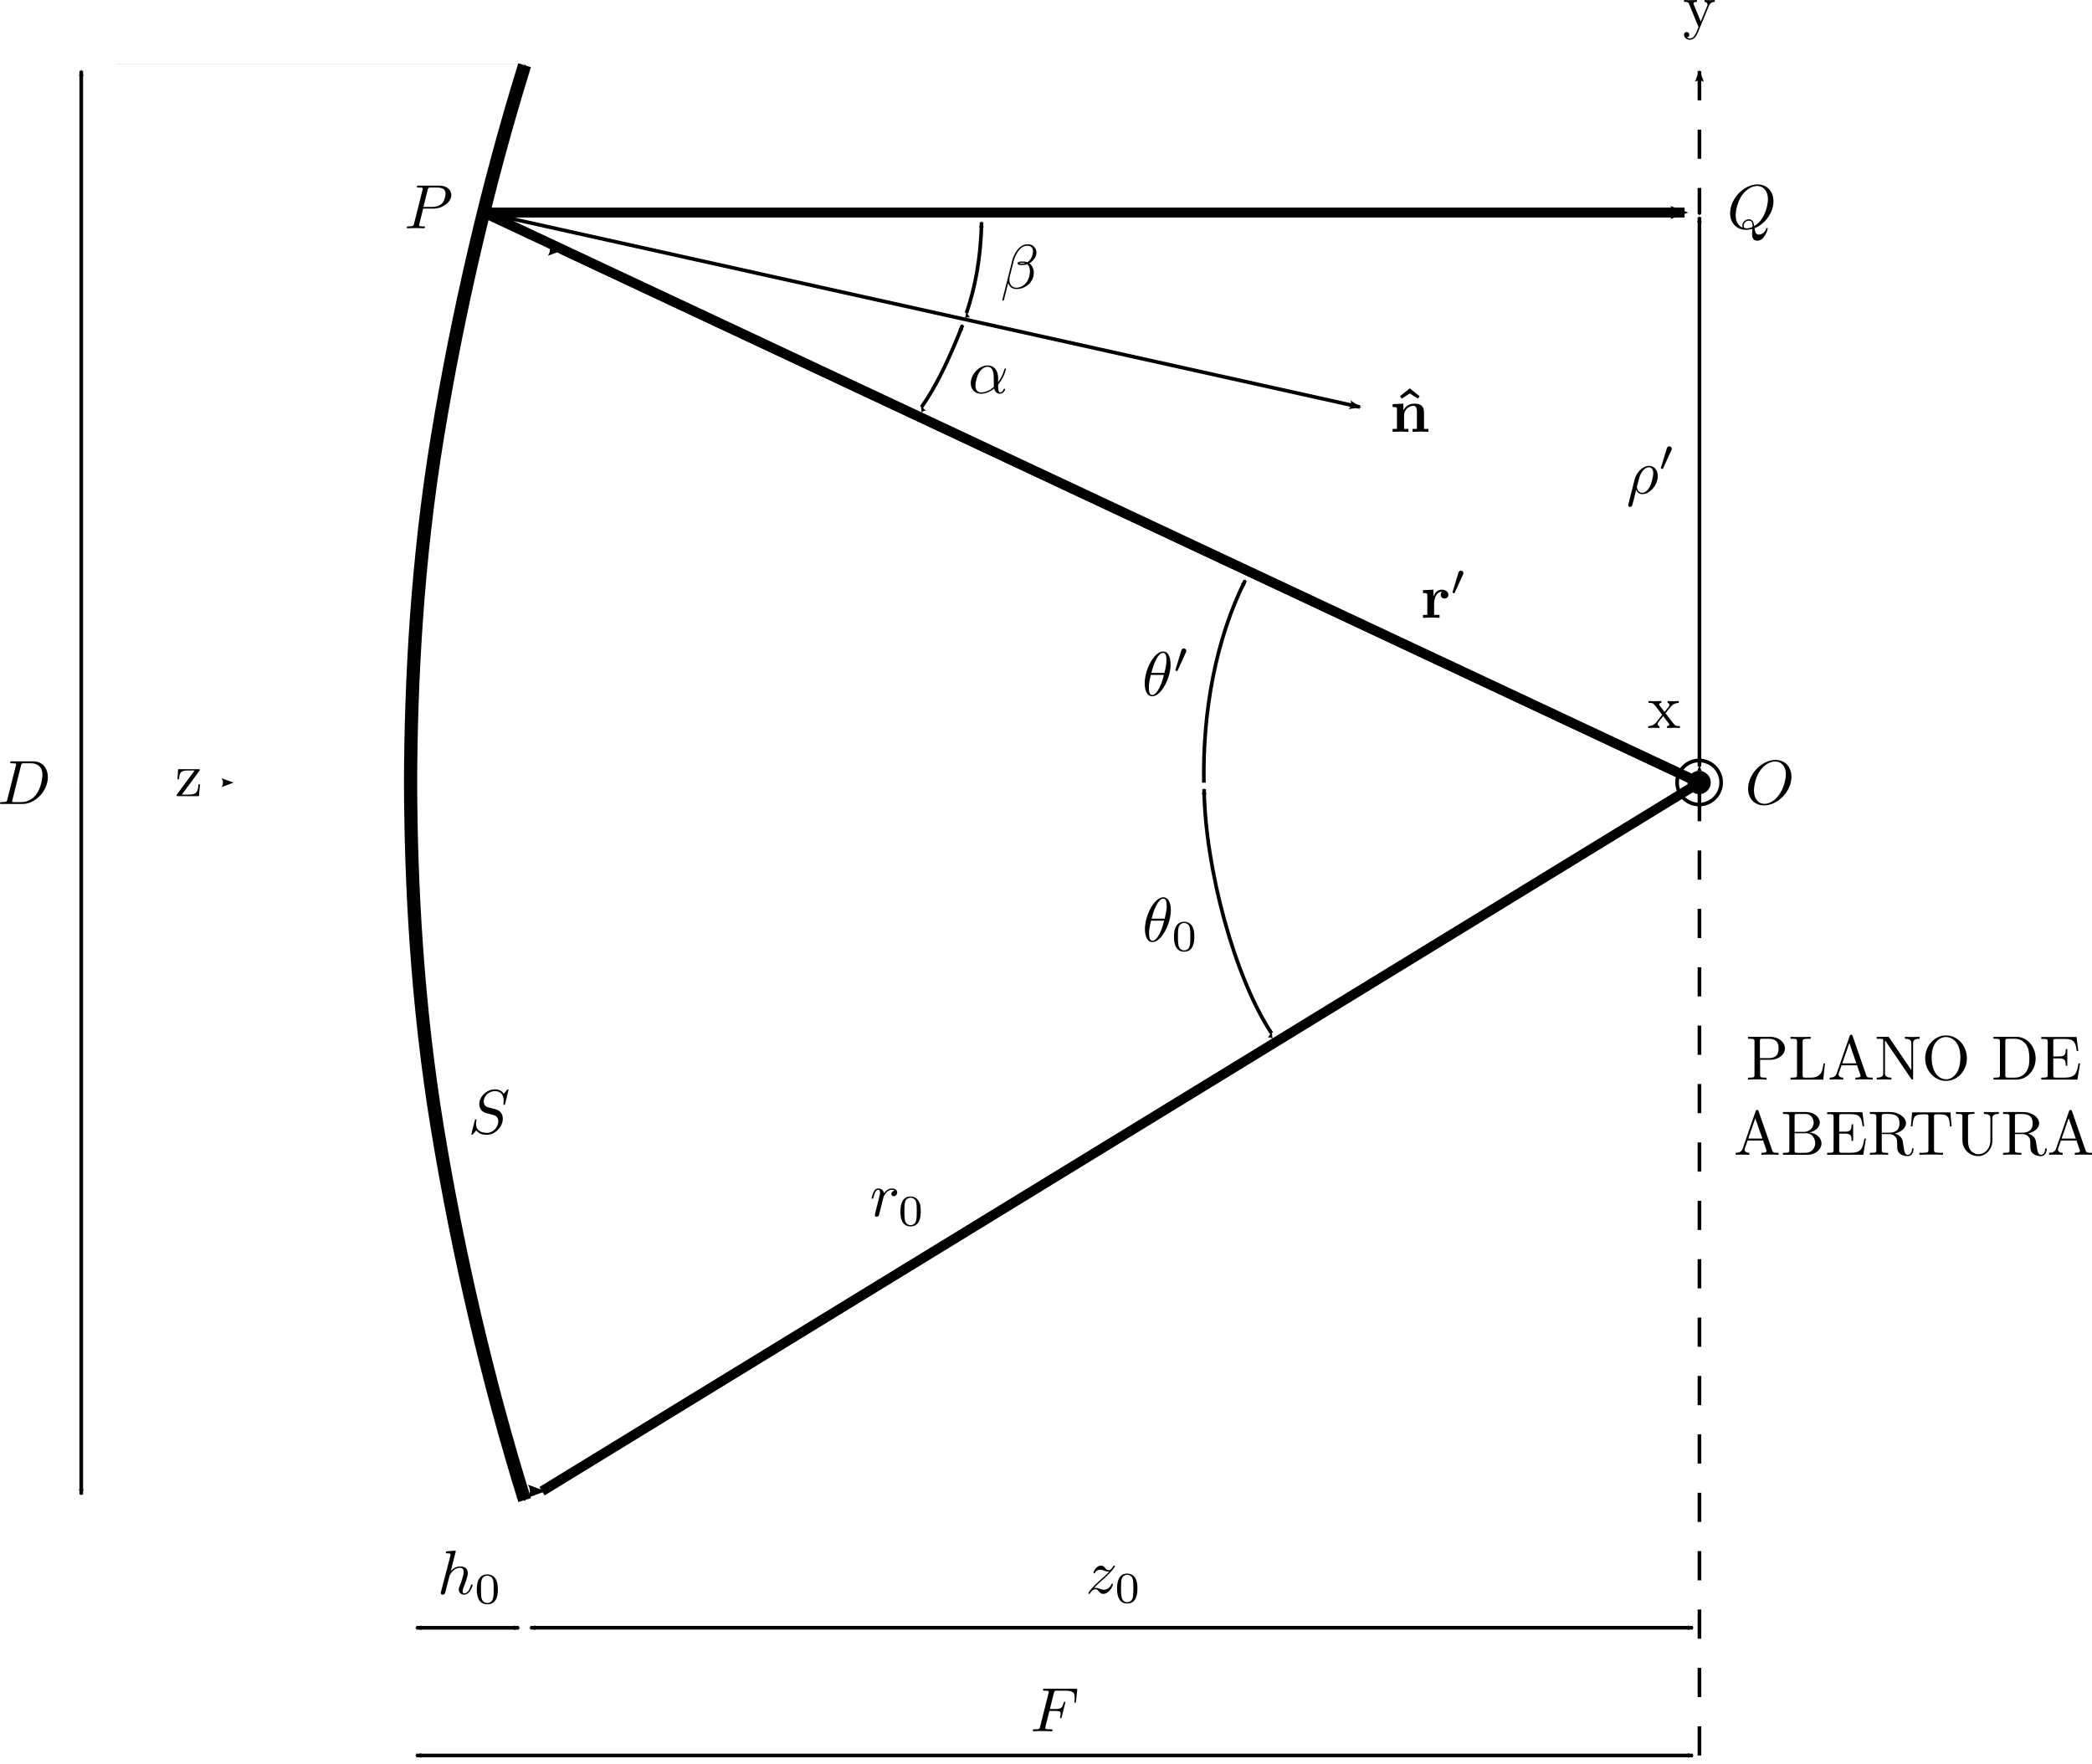 <?xml version="1.0" encoding="UTF-8" standalone="no"?>
<!-- Created with Inkscape (http://www.inkscape.org/) -->

<svg
   xmlns:ns0="http://www.iki.fi/pav/software/textext/"
   xmlns:dc="http://purl.org/dc/elements/1.1/"
   xmlns:cc="http://creativecommons.org/ns#"
   xmlns:rdf="http://www.w3.org/1999/02/22-rdf-syntax-ns#"
   xmlns:svg="http://www.w3.org/2000/svg"
   xmlns="http://www.w3.org/2000/svg"
   xmlns:sodipodi="http://sodipodi.sourceforge.net/DTD/sodipodi-0.dtd"
   xmlns:inkscape="http://www.inkscape.org/namespaces/inkscape"
   id="svg2816"
   version="1.1"
   inkscape:version="0.47 r22583"
   width="448.939"
   height="378.614"
   sodipodi:docname="principios_1.svg">
  <sodipodi:namedview
     pagecolor="#ffffff"
     bordercolor="#666666"
     borderopacity="1"
     objecttolerance="10"
     gridtolerance="10"
     guidetolerance="10"
     inkscape:pageopacity="0"
     inkscape:pageshadow="2"
     inkscape:window-width="1280"
     inkscape:window-height="898"
     id="namedview2818"
     showgrid="false"
     inkscape:zoom="1"
     inkscape:cx="451.15599"
     inkscape:cy="220.11683"
     inkscape:window-x="-8"
     inkscape:window-y="-8"
     inkscape:window-maximized="1"
     inkscape:current-layer="svg2816"
     inkscape:snap-midpoints="false"
     inkscape:snap-bbox="true"
     inkscape:bbox-nodes="false"
     inkscape:snap-bbox-edge-midpoints="true"
     inkscape:snap-bbox-midpoints="false"
     inkscape:snap-global="true"
     inkscape:object-nodes="false"
     inkscape:snap-smooth-nodes="false"
     inkscape:snap-nodes="false"
     inkscape:object-paths="false"
     inkscape:snap-page="false"
     inkscape:snap-grids="true"
     inkscape:snap-to-guides="true"
     units="mm"
     inkscape:bbox-paths="true" />
  <defs
     id="defs2820">
    <marker
       style="overflow:visible"
       id="Arrow2Lstart"
       refX="0"
       refY="0"
       orient="auto"
       inkscape:stockid="Arrow2Lstart">
      <path
         transform="matrix(1.1,0,0,1.1,1.1,0)"
         d="M 8.719,4.034 -2.207,0.016 8.719,-4.002 c -1.745,2.372 -1.735,5.617 -6e-7,8.035 z"
         style="font-size:12px;fill-rule:evenodd;stroke-width:0.625;stroke-linejoin:round"
         id="path6193" />
    </marker>
    <marker
       style="overflow:visible"
       id="Arrow2Mstart"
       refX="0"
       refY="0"
       orient="auto"
       inkscape:stockid="Arrow2Mstart">
      <path
         transform="scale(0.6,0.6)"
         d="M 8.719,4.034 -2.207,0.016 8.719,-4.002 c -1.745,2.372 -1.735,5.617 -6e-7,8.035 z"
         style="font-size:12px;fill-rule:evenodd;stroke-width:0.625;stroke-linejoin:round"
         id="path6199" />
    </marker>
    <inkscape:perspective
       id="perspective2824"
       inkscape:persp3d-origin="0.5 : 0.33333333 : 1"
       inkscape:vp_z="1 : 0.5 : 1"
       inkscape:vp_y="0 : 1000 : 0"
       inkscape:vp_x="0 : 0.5 : 1"
       sodipodi:type="inkscape:persp3d" />
    <inkscape:perspective
       sodipodi:type="inkscape:persp3d"
       inkscape:vp_x="0 : 0.5 : 1"
       inkscape:vp_y="0 : 1000 : 0"
       inkscape:vp_z="1 : 0.5 : 1"
       inkscape:persp3d-origin="0.5 : 0.33333333 : 1"
       id="perspective5137" />
    <inkscape:perspective
       id="perspective6374"
       inkscape:persp3d-origin="0.5 : 0.33333333 : 1"
       inkscape:vp_z="1 : 0.5 : 1"
       inkscape:vp_y="0 : 1000 : 0"
       inkscape:vp_x="0 : 0.5 : 1"
       sodipodi:type="inkscape:persp3d" />
    <marker
       inkscape:stockid="Arrow2Lend"
       orient="auto"
       refY="0"
       refX="0"
       id="Arrow2Lend"
       style="overflow:visible">
      <path
         id="path4374"
         style="font-size:12px;fill-rule:evenodd;stroke-width:0.625;stroke-linejoin:round"
         d="M 8.719,4.034 -2.207,0.016 8.719,-4.002 c -1.745,2.372 -1.735,5.617 -6e-7,8.035 z"
         transform="matrix(-1.1,0,0,-1.1,-1.1,0)" />
    </marker>
    <inkscape:perspective
       id="perspective6402"
       inkscape:persp3d-origin="0.5 : 0.33333333 : 1"
       inkscape:vp_z="1 : 0.5 : 1"
       inkscape:vp_y="0 : 1000 : 0"
       inkscape:vp_x="0 : 0.5 : 1"
       sodipodi:type="inkscape:persp3d" />
    <marker
       inkscape:stockid="Arrow2Lend"
       orient="auto"
       refY="0"
       refX="0"
       id="Arrow2Lend-1"
       style="overflow:visible">
      <path
         id="path4374-7"
         style="font-size:12px;fill-rule:evenodd;stroke-width:0.625;stroke-linejoin:round"
         d="M 8.719,4.034 -2.207,0.016 8.719,-4.002 c -1.745,2.372 -1.735,5.617 -6e-7,8.035 z"
         transform="matrix(-1.1,0,0,-1.1,-1.1,0)" />
    </marker>
    <inkscape:perspective
       sodipodi:type="inkscape:persp3d"
       inkscape:vp_x="0 : 0.5 : 1"
       inkscape:vp_y="0 : 1000 : 0"
       inkscape:vp_z="1 : 0.5 : 1"
       inkscape:persp3d-origin="0.5 : 0.33333333 : 1"
       id="perspective6474" />
    <inkscape:perspective
       sodipodi:type="inkscape:persp3d"
       inkscape:vp_x="0 : 0.5 : 1"
       inkscape:vp_y="0 : 1000 : 0"
       inkscape:vp_z="1 : 0.5 : 1"
       inkscape:persp3d-origin="0.5 : 0.33333333 : 1"
       id="perspective6496" />
    <marker
       inkscape:stockid="Arrow2Mend"
       orient="auto"
       refY="0"
       refX="0"
       id="Arrow2Mend"
       style="overflow:visible">
      <path
         id="path4108"
         style="font-size:12px;fill-rule:evenodd;stroke-width:0.625;stroke-linejoin:round"
         d="M 8.719,4.034 -2.207,0.016 8.719,-4.002 c -1.745,2.372 -1.735,5.617 -6e-7,8.035 z"
         transform="scale(-0.6,-0.6)" />
    </marker>
    <inkscape:perspective
       sodipodi:type="inkscape:persp3d"
       inkscape:vp_x="0 : 0.5 : 1"
       inkscape:vp_y="0 : 1000 : 0"
       inkscape:vp_z="1 : 0.5 : 1"
       inkscape:persp3d-origin="0.5 : 0.33333333 : 1"
       id="perspective8096" />
    <marker
       inkscape:stockid="Arrow2Mend"
       orient="auto"
       refY="0"
       refX="0"
       id="Arrow2Mend-21-24"
       style="overflow:visible">
      <path
         id="path4108-6-55"
         style="font-size:12px;fill-rule:evenodd;stroke-width:0.625;stroke-linejoin:round"
         d="M 8.719,4.034 -2.207,0.016 8.719,-4.002 c -1.745,2.372 -1.735,5.617 -6e-7,8.035 z"
         transform="scale(-0.6,-0.6)" />
    </marker>
    <inkscape:perspective
       sodipodi:type="inkscape:persp3d"
       inkscape:vp_x="0 : 0.5 : 1"
       inkscape:vp_y="0 : 1000 : 0"
       inkscape:vp_z="1 : 0.5 : 1"
       inkscape:persp3d-origin="0.5 : 0.33333333 : 1"
       id="perspective8318" />
    <marker
       style="overflow:visible"
       id="Arrow2Lend-0"
       refX="0"
       refY="0"
       orient="auto"
       inkscape:stockid="Arrow2Lend">
      <path
         transform="matrix(-1.1,0,0,-1.1,-1.1,0)"
         d="M 8.719,4.034 -2.207,0.016 8.719,-4.002 c -1.745,2.372 -1.735,5.617 -6e-7,8.035 z"
         style="font-size:12px;fill-rule:evenodd;stroke-width:0.625;stroke-linejoin:round"
         id="path4374-9" />
    </marker>
    <inkscape:perspective
       sodipodi:type="inkscape:persp3d"
       inkscape:vp_x="0 : 0.5 : 1"
       inkscape:vp_y="0 : 1000 : 0"
       inkscape:vp_z="1 : 0.5 : 1"
       inkscape:persp3d-origin="0.5 : 0.33333333 : 1"
       id="perspective8361" />
    <marker
       inkscape:stockid="Arrow2Lend"
       orient="auto"
       refY="0"
       refX="0"
       id="Arrow2Lend-1-8"
       style="overflow:visible">
      <path
         id="path4374-7-8"
         style="font-size:12px;fill-rule:evenodd;stroke-width:0.625;stroke-linejoin:round"
         d="M 8.719,4.034 -2.207,0.016 8.719,-4.002 c -1.745,2.372 -1.735,5.617 -6e-7,8.035 z"
         transform="matrix(-1.1,0,0,-1.1,-1.1,0)" />
    </marker>
    <inkscape:perspective
       sodipodi:type="inkscape:persp3d"
       inkscape:vp_x="0 : 0.5 : 1"
       inkscape:vp_y="0 : 1000 : 0"
       inkscape:vp_z="1 : 0.5 : 1"
       inkscape:persp3d-origin="0.5 : 0.33333333 : 1"
       id="perspective4639" />
    <inkscape:perspective
       sodipodi:type="inkscape:persp3d"
       inkscape:vp_x="0 : 0.5 : 1"
       inkscape:vp_y="0 : 1000 : 0"
       inkscape:vp_z="1 : 0.5 : 1"
       inkscape:persp3d-origin="0.5 : 0.33333333 : 1"
       id="perspective11702" />
    <inkscape:perspective
       sodipodi:type="inkscape:persp3d"
       inkscape:vp_x="0 : 0.5 : 1"
       inkscape:vp_y="0 : 1000 : 0"
       inkscape:vp_z="1 : 0.5 : 1"
       inkscape:persp3d-origin="0.5 : 0.33333333 : 1"
       id="perspective11726" />
    <marker
       inkscape:stockid="Arrow2Lend"
       orient="auto"
       refY="0"
       refX="0"
       id="Arrow2Lend-1-1"
       style="overflow:visible">
      <path
         id="path4374-7-7"
         style="font-size:12px;fill-rule:evenodd;stroke-width:0.625;stroke-linejoin:round"
         d="M 8.719,4.034 -2.207,0.016 8.719,-4.002 c -1.745,2.372 -1.735,5.617 -6e-7,8.035 z"
         transform="matrix(-1.1,0,0,-1.1,-1.1,0)" />
    </marker>
    <inkscape:perspective
       sodipodi:type="inkscape:persp3d"
       inkscape:vp_x="0 : 0.5 : 1"
       inkscape:vp_y="0 : 1000 : 0"
       inkscape:vp_z="1 : 0.5 : 1"
       inkscape:persp3d-origin="0.5 : 0.33333333 : 1"
       id="perspective12554" />
    <marker
       style="overflow:visible"
       id="Arrow2Lstart-0"
       refX="0"
       refY="0"
       orient="auto"
       inkscape:stockid="Arrow2Lstart">
      <path
         transform="matrix(1.1,0,0,1.1,1.1,0)"
         d="M 8.719,4.034 -2.207,0.016 8.719,-4.002 c -1.745,2.372 -1.735,5.617 -6e-7,8.035 z"
         style="font-size:12px;fill-rule:evenodd;stroke-width:0.625;stroke-linejoin:round"
         id="path6193-9" />
    </marker>
    <marker
       inkscape:stockid="Arrow2Lend"
       orient="auto"
       refY="0"
       refX="0"
       id="Arrow2Lend-1-1-4"
       style="overflow:visible">
      <path
         id="path4374-7-7-8"
         style="font-size:12px;fill-rule:evenodd;stroke-width:0.625;stroke-linejoin:round"
         d="M 8.719,4.034 -2.207,0.016 8.719,-4.002 c -1.745,2.372 -1.735,5.617 -6e-7,8.035 z"
         transform="matrix(-1.1,0,0,-1.1,-1.1,0)" />
    </marker>
  </defs>
  <g
     id="g6331"
     transform="translate(3.848,0)">
    <a
       id="a8306"
       transform="translate(-11.339,-11.858)">
      <path
         sodipodi:nodetypes="ccc"
         id="path6974"
         d="M 372.189,179.812 111.33,57.472 369,57.472"
         style="fill:none;stroke:#000000;stroke-width:2.126;stroke-linecap:butt;stroke-linejoin:miter;stroke-miterlimit:4;stroke-opacity:1;stroke-dasharray:none;marker-end:url(#Arrow2Mend)" />
    </a>
    <path
       id="path4076-2-4"
       d="m 360.85,167.954 c 9e-4,0 -314.858,0 -314.858,0"
       style="fill:none;stroke:#000000;stroke-width:0.783;stroke-linecap:butt;stroke-linejoin:miter;stroke-miterlimit:4;stroke-opacity:1;stroke-dasharray:none;marker-end:url(#Arrow2Lend)"
       sodipodi:nodetypes="cc" />
    <path
       style="font-style:normal;font-variant:normal;font-weight:normal;font-stretch:normal;letter-spacing:normal;word-spacing:normal;text-anchor:start;fill:#000000;stroke:#000000;stroke-width:0;stroke-linecap:butt;stroke-linejoin:miter;stroke-miterlimit:10.433;stroke-opacity:1;stroke-dasharray:none;stroke-dashoffset:0"
       d="m 38.921,165.449 0,0 0.013,-0.013 0,0 0.013,-0.013 0,0 0,0 0.013,-0.013 0,0 0,-0.013 0.013,0 0,0 0,-0.013 0,0 0.013,-0.013 0,0 0.013,-0.013 0,-0.013 0,0 0.013,-0.013 0,0 0,-0.013 0.013,0 0,-0.013 0,0 0,0 0,-0.013 0,0 0.013,-0.013 0,0 0,0 0,-0.013 0,0 0,-0.013 0,-0.013 0,0 c 0,-0.175 -0.108,-0.175 -0.351,-0.175 l -4.306,0 -0.148,2.16 0.338,0 c 0.081,-1.377 0.338,-1.877 1.823,-1.877 l 1.526,0 -3.753,5.076 c -0.121,0.148 -0.121,0.175 -0.121,0.243 0,0.189 0.095,0.189 0.351,0.189 l 4.441,0 0.23,-2.525 -0.338,0 c -0.121,1.593 -0.405,2.187 -1.958,2.187 l -1.593,0 z"
       id="path4865" />
    <path
       id="path4076-2-4-5-1-3-6"
       d="m 360.85,167.954 c -4.5e-4,4.5e-4 -248.386,152.05 -248.386,152.05"
       style="fill:none;stroke:#000000;stroke-width:2.126;stroke-linecap:butt;stroke-linejoin:miter;stroke-miterlimit:4;stroke-opacity:1;stroke-dasharray:none;marker-end:url(#Arrow2Mend)"
       sodipodi:nodetypes="cc" />
    <path
       sodipodi:nodetypes="cc"
       style="fill:none;stroke:#000000;stroke-width:2.126;stroke-linecap:butt;stroke-linejoin:miter;stroke-miterlimit:4;stroke-opacity:1;stroke-dasharray:none;marker-end:url(#Arrow2Mend)"
       d="M 360.85,167.954 C 360.85,167.955 116.768,53.482 116.768,53.482"
       id="path6516" />
    <path
       style="fill:none;stroke:#000000;stroke-width:0.783;stroke-linecap:butt;stroke-linejoin:miter;stroke-miterlimit:4;stroke-opacity:1;stroke-dasharray:none;marker-start:none;marker-end:url(#Arrow2Lend-1)"
       d="M 99.992,45.614 288.004,87.355"
       id="path5149"
       sodipodi:nodetypes="cc" />
    <path
       sodipodi:nodetypes="cc"
       id="path4085"
       d="m 360.85,15.277 c 0,33.946 0,30.337 0,30.337"
       style="fill:none;stroke:#000000;stroke-width:0.783;stroke-linecap:butt;stroke-linejoin:miter;stroke-miterlimit:4;stroke-opacity:1;stroke-dasharray:6.265, 6.265;stroke-dashoffset:0;marker-start:url(#Arrow2Lstart-0);marker-end:none" />
    <path
       sodipodi:nodetypes="cc"
       id="path3877"
       d="m 360.85,164.474 c 0,-45.261 0,-83.923 0,-117.869"
       style="fill:none;stroke:#000000;stroke-width:0.783;stroke-linecap:butt;stroke-linejoin:miter;stroke-miterlimit:4;stroke-opacity:1;stroke-dasharray:none;stroke-dashoffset:0;marker-start:url(#Arrow2Mstart);marker-end:url(#Arrow2Mend-21-24)" />
    <path
       sodipodi:nodetypes="cc"
       id="path8347"
       d="m 360.85,376.719 c 0,2.2e-4 0,-118.242 0,-208.765"
       style="fill:none;stroke:#000000;stroke-width:0.783;stroke-linecap:butt;stroke-linejoin:miter;stroke-miterlimit:4;stroke-opacity:1;stroke-dasharray:6.265, 6.265;stroke-dashoffset:0;marker-end:none" />
    <path
       id="path2894"
       style="fill:none;stroke:#000000;stroke-width:2.835;stroke-linecap:butt;stroke-linejoin:miter;stroke-miterlimit:4;stroke-opacity:1;stroke-dasharray:none"
       d="m 84.26,167.953 c 0.074,22.105 1.413,47.789 5.789,74.349 4.375,26.56 10.722,53.997 18.683,79.608 M 84.26,167.953 c 0.074,-22.105 1.413,-47.789 5.789,-74.349 4.375,-26.56 10.722,-53.997 18.683,-79.608" />
    <g
       style="font-style:normal;font-variant:normal;font-weight:normal;font-stretch:normal;letter-spacing:normal;word-spacing:normal;text-anchor:start;fill:none;stroke:#000000;stroke-linecap:butt;stroke-linejoin:miter;stroke-miterlimit:10.433;stroke-opacity:1;stroke-dasharray:none;stroke-dashoffset:0"
       id="content"
       transform="matrix(1.35,0,0,-1.35,55.654,650.052)"
       xml:space="preserve"
       stroke-miterlimit="10.433"
       font-style="normal"
       font-variant="normal"
       font-weight="normal"
       font-stretch="normal"
       font-size-adjust="none"
       letter-spacing="normal"
       word-spacing="normal"
       ns0:text="y"
       ns0:preamble="E:\\preamble.tex">
<path
   style="fill:#000000;stroke-width:0"
   d="m 227.57,480.58 0.01,0.03 0.01,0.03 0.02,0.02 0.01,0.03 0.01,0.02 0.02,0.03 0.01,0.02 0.02,0.03 0.03,0.04 0.03,0.04 0.03,0.04 0.03,0.03 0.03,0.04 0.04,0.02 0.03,0.03 0.03,0.03 0.04,0.02 0.03,0.02 0.04,0.02 0.03,0.01 0.03,0.02 0.04,0.01 0.03,0.01 0.03,0.01 0.03,0.01 0.03,0 0.03,0.01 0.03,0 0.03,0.01 0.02,0 0.03,0 0.02,0 0.02,0.01 0.02,0 0.02,0 0.02,0 v 0.3 c -0.23,-0.01 -0.52,-0.03 -0.75,-0.03 -0.18,0 -0.65,0.03 -0.87,0.03 v -0.3 c 0.31,-0.01 0.47,-0.18 0.47,-0.43 0,-0.1 -0.01,-0.12 -0.06,-0.24 l -1.01,-2.45 -1.1,2.68 c -0.04,0.1 -0.06,0.14 -0.06,0.18 0,0.26 0.37,0.26 0.56,0.26 v 0.3 c -0.26,0 -0.92,-0.03 -1.09,-0.03 -0.27,0 -0.67,0.02 -0.97,0.03 v -0.3 c 0.48,0 0.67,0 0.81,-0.35 l 1.49,-3.64 c -0.05,-0.12 -0.18,-0.45 -0.24,-0.58 -0.22,-0.55 -0.5,-1.24 -1.14,-1.24 -0.05,0 -0.28,0 -0.47,0.18 0.31,0.04 0.39,0.26 0.39,0.42 0,0.26 -0.19,0.42 -0.42,0.42 -0.2,0 -0.42,-0.13 -0.42,-0.43 0,-0.45 0.42,-0.8 0.92,-0.8 0.63,0 1.03,0.56 1.27,1.13 z"
   id="path3754" />
</g>    <g
       ns0:preamble="E:\\preamble.tex"
       ns0:text="$\\versor{n}$"
       word-spacing="normal"
       letter-spacing="normal"
       font-size-adjust="none"
       font-stretch="normal"
       font-weight="normal"
       font-variant="normal"
       font-style="normal"
       stroke-miterlimit="10.433"
       xml:space="preserve"
       transform="matrix(1.35,0,0,-1.35,-7.233,736.927)"
       id="g3831"
       style="font-style:normal;font-variant:normal;font-weight:normal;font-stretch:normal;letter-spacing:normal;word-spacing:normal;text-anchor:start;fill:none;stroke:#000000;stroke-linecap:butt;stroke-linejoin:miter;stroke-miterlimit:10.433;stroke-opacity:1;stroke-dasharray:none;stroke-dashoffset:0">
<polygon
   id="polygon3833"
   points="226.61,484.14 225.05,482.89 225.32,482.5 226.61,483.33 227.9,482.51 228.18,482.88 "
   style="fill:#000000;stroke-width:0" />
<path
   id="path3835"
   d="m 224.57,480.78 v -3.08 h -0.69 v -0.47 c 0.28,0.01 0.88,0.04 1.26,0.04 0.38,0 0.97,-0.03 1.25,-0.04 v 0.47 h -0.69 v 2.08 c 0,1.09 0.86,1.58 1.49,1.58 0.34,0 0.55,-0.21 0.55,-0.97 v -2.69 h -0.69 v -0.47 c 0.28,0.01 0.88,0.04 1.26,0.04 0.38,0 0.97,-0.03 1.25,-0.04 v 0.47 h -0.69 v 2.58 c 0,1.05 -0.53,1.43 -1.53,1.43 -0.96,0 -1.49,-0.56 -1.75,-1.07 v 1.07 l -1.71,-0.08 v -0.46 c 0.62,0 0.69,0 0.69,-0.39 z"
   style="fill:#000000;stroke-width:0" />
</g>    <path
       style="fill:none;stroke:#000000;stroke-width:0.783;stroke-linecap:butt;stroke-linejoin:miter;stroke-miterlimit:4;stroke-opacity:1;stroke-dasharray:none;marker-start:url(#Arrow2Mstart);marker-mid:none;marker-end:url(#Arrow2Mend-21-24)"
       d="m 193.904,87.365 c 2.947,-4.159 5.739,-9.783 8.815,-17.593"
       id="path6168"
       sodipodi:nodetypes="cc" />
    <path
       style="fill:none;stroke:#000000;stroke-width:0.783;stroke-linecap:butt;stroke-linejoin:miter;stroke-miterlimit:4;stroke-opacity:1;stroke-dasharray:none;marker-start:url(#Arrow2Mstart);marker-end:url(#Arrow2Mend-21-24)"
       d="m 203.563,67.161 c 1.798,-5.355 3.088,-11.612 3.223,-19.46"
       id="path6170"
       sodipodi:nodetypes="cc" />
    <g
       style="font-style:normal;font-variant:normal;font-weight:normal;font-stretch:normal;letter-spacing:normal;word-spacing:normal;text-anchor:start;fill:none;stroke:#000000;stroke-linecap:butt;stroke-linejoin:miter;stroke-miterlimit:10.433;stroke-opacity:1;stroke-dasharray:none;stroke-dashoffset:0"
       id="g7461"
       transform="matrix(1.35,0,0,-1.35,-90.796,706.167)"
       xml:space="preserve"
       stroke-miterlimit="10.433"
       font-style="normal"
       font-variant="normal"
       font-weight="normal"
       font-stretch="normal"
       font-size-adjust="none"
       letter-spacing="normal"
       word-spacing="normal"
       ns0:text="$\\beta$"
       ns0:preamble="E:\\preamble.tex">
<path
   style="fill:#000000;stroke-width:0"
   d="m 229.16,482.9 0,0.07 0,0.07 -0.01,0.06 -0.01,0.07 -0.02,0.07 -0.01,0.06 -0.02,0.06 -0.02,0.07 -0.03,0.06 -0.03,0.05 -0.03,0.06 -0.03,0.06 -0.04,0.05 -0.04,0.05 -0.04,0.05 -0.04,0.05 -0.05,0.04 -0.04,0.05 -0.06,0.04 -0.05,0.04 -0.05,0.03 -0.06,0.04 -0.06,0.03 -0.06,0.02 -0.06,0.03 -0.07,0.02 -0.06,0.02 -0.07,0.01 -0.07,0.02 -0.07,0 -0.08,0.01 -0.07,0 c -0.58,0 -0.86,-0.16 -1.21,-0.42 -0.55,-0.39 -1.09,-1.36 -1.28,-2.12 l -1.59,-6.32 c -0.01,-0.04 0.04,-0.1 0.12,-0.1 0.08,0 0.11,0.02 0.12,0.05 l 0.7,2.75 c 0.19,-0.6 0.63,-0.96 1.35,-0.96 l -0.03,0.21 c -0.75,0 -1.13,0.58 -1.13,1.29 0,0.1 0,0.25 0.05,0.44 l 0.63,2.51 c 0.22,0.86 0.94,2.44 2.14,2.44 0.58,0 0.93,-0.31 0.93,-0.9 h 0 c 0,-0.7 -0.38,-1.42 -0.9,-1.73 -0.27,0.11 -0.47,0.12 -0.77,0.12 -0.21,0 -0.77,0.01 -0.77,-0.31 -0.01,-0.28 0.51,-0.25 0.69,-0.25 l 0.03,0.22 c -0.14,0 -0.34,-0.01 -0.44,0.04 0.02,0.1 0.38,0.08 0.49,0.08 0.21,0 0.3,0 0.43,-0.05 h 0 c -0.13,-0.05 -0.24,-0.07 -0.48,-0.07 l -0.03,-0.22 c 0.37,0 0.52,0.01 0.82,0.13 0.38,-0.36 0.43,-0.67 0.44,-1.13 0.02,-0.57 -0.22,-1.32 -0.5,-1.71 -0.39,-0.54 -1.06,-0.9 -1.63,-0.9 l 0.03,-0.21 c 0.73,0 1.48,0.34 1.93,0.78 0.48,0.46 0.79,1.1 0.79,1.83 0,0.72 -0.36,1.24 -0.72,1.49 0.58,0.32 1.14,0.94 1.14,1.66 z"
   id="path7463" />
</g>    <g
       ns0:preamble="E:\\preamble.tex"
       ns0:text="$\\alpha$"
       word-spacing="normal"
       letter-spacing="normal"
       font-size-adjust="none"
       font-stretch="normal"
       font-weight="normal"
       font-variant="normal"
       font-style="normal"
       stroke-miterlimit="10.433"
       xml:space="preserve"
       transform="matrix(1.35,0,0,-1.35,-97.71,728.621)"
       id="g7557"
       style="font-style:normal;font-variant:normal;font-weight:normal;font-stretch:normal;letter-spacing:normal;word-spacing:normal;text-anchor:start;fill:none;stroke:#000000;stroke-linecap:butt;stroke-linejoin:miter;stroke-miterlimit:10.433;stroke-opacity:1;stroke-dasharray:none;stroke-dashoffset:0">
<path
   id="path7559"
   d="m 228.19,479.58 0,0.08 -0.01,0.07 0,0.07 0,0.06 -0.02,0.14 -0.01,0.12 -0.03,0.12 -0.02,0.11 -0.03,0.11 -0.04,0.1 -0.04,0.1 -0.04,0.09 -0.05,0.09 -0.05,0.08 -0.05,0.08 -0.05,0.07 -0.06,0.06 -0.06,0.06 -0.06,0.06 -0.06,0.05 -0.07,0.05 -0.07,0.05 -0.07,0.04 -0.06,0.03 -0.08,0.04 -0.07,0.02 -0.07,0.03 -0.07,0.02 -0.07,0.02 -0.07,0.01 -0.08,0.01 -0.07,0.01 -0.07,0 -0.07,0 c -1.36,0 -2.68,-1.42 -2.68,-2.82 0,-0.93 0.6,-1.68 1.62,-1.68 l 0.02,0.21 c -0.6,0 -0.9,0.45 -0.9,1.09 0,0.49 0.26,1.56 0.58,2.07 0.47,0.73 1,0.92 1.35,0.92 0.99,0 0.99,-1.31 0.99,-2.09 0,-0.36 0,-0.94 0.02,-1.11 h 0 c -0.88,-0.77 -1.65,-0.88 -2.04,-0.88 l -0.02,-0.21 c 0.62,0 1.34,0.22 2.1,0.83 0.13,-0.53 0.46,-0.83 0.91,-0.83 0.52,0 0.83,0.54 0.83,0.7 0,0.07 -0.06,0.1 -0.12,0.1 -0.07,0 -0.1,-0.03 -0.13,-0.1 -0.17,-0.49 -0.53,-0.49 -0.55,-0.49 -0.31,0 -0.31,0.78 -0.31,1.02 0,0.21 0,0.23 0.1,0.35 0.93,1.17 1.14,2.33 1.14,2.34 0,0.02 -0.01,0.1 -0.12,0.1 -0.1,0 -0.1,-0.03 -0.15,-0.21 -0.18,-0.63 -0.51,-1.39 -0.97,-1.97 z"
   style="fill:#000000;stroke-width:0" />
</g>    <g
       ns0:preamble="E:\\preamble.tex"
       ns0:text="$Q$"
       word-spacing="normal"
       letter-spacing="normal"
       font-size-adjust="none"
       font-stretch="normal"
       font-weight="normal"
       font-variant="normal"
       font-style="normal"
       stroke-miterlimit="10.433"
       xml:space="preserve"
       transform="matrix(1.35,0,0,-1.35,65.144,693.309)"
       id="g8107"
       style="font-style:normal;font-variant:normal;font-weight:normal;font-stretch:normal;letter-spacing:normal;word-spacing:normal;text-anchor:start;fill:none;stroke:#000000;stroke-linecap:butt;stroke-linejoin:miter;stroke-miterlimit:10.433;stroke-opacity:1;stroke-dasharray:none;stroke-dashoffset:0">
<path
   id="path8109"
   d="m 227.8,477.3 0.14,0.05 0.15,0.07 0.14,0.07 0.14,0.08 0.14,0.08 0.14,0.09 0.14,0.1 0.13,0.1 0.13,0.11 0.13,0.11 0.13,0.12 0.12,0.12 0.12,0.13 0.11,0.13 0.12,0.13 0.1,0.14 0.11,0.15 0.09,0.15 0.1,0.15 0.08,0.15 0.09,0.16 0.07,0.16 0.07,0.16 0.07,0.17 0.05,0.17 0.05,0.17 0.05,0.17 0.03,0.17 0.03,0.18 0.02,0.18 0.01,0.17 0.01,0.18 c 0,1.61 -1.06,2.68 -2.54,2.68 L 228.21,484 c 0.99,0 1.72,-0.77 1.72,-2.11 0,-0.99 -0.51,-3.32 -2.18,-4.26 -0.05,0.35 -0.15,1.08 -0.88,1.08 v -0.22 c 0.42,0 0.61,-0.24 0.61,-0.85 0,-0.15 -0.01,-0.16 -0.11,-0.2 -0.26,-0.11 -0.56,-0.17 -0.84,-0.17 h 0 c -0.14,0 -0.46,0 -0.46,0.42 0,0.4 0.38,0.8 0.8,0.8 v 0.22 c -0.53,0 -1.02,-0.5 -1.02,-1.02 0,-0.2 0.06,-0.31 0.06,-0.32 h 0 c -0.77,0.31 -1.11,1.09 -1.11,1.99 0,0.68 0.26,2.09 1.01,3.17 0.73,1.02 1.67,1.47 2.4,1.47 l 0.06,0.25 c -2.16,0 -4.35,-2.26 -4.35,-4.58 0,-1.65 1.12,-2.65 2.55,-2.65 0.25,0 0.59,0.04 0.98,0.15 -0.04,-0.62 -0.04,-0.64 -0.04,-0.77 0,-0.32 0,-1.1 0.83,-1.1 1.18,0 1.66,1.83 1.66,1.93 0,0.07 -0.07,0.1 -0.11,0.1 -0.08,0 -0.1,-0.04 -0.12,-0.1 -0.24,-0.71 -0.82,-0.96 -1.16,-0.96 -0.46,0 -0.61,0.27 -0.71,1.03 z"
   style="fill:#000000;stroke-width:0" />
</g>    <path
       sodipodi:nodetypes="cc"
       style="fill:none;stroke:#000000;stroke-width:0.354;stroke-linecap:butt;stroke-linejoin:miter;stroke-miterlimit:4;stroke-opacity:1;stroke-dasharray:none;stroke-dashoffset:0;marker-end:none"
       d="m 108.733,321.912 c 0,-7.7e-4 0,27.404 0,27.404"
       id="path4076-2-4-3-6-0-0-7-1" />
    <path
       id="path11716"
       d="m 84.26,167.954 c 0,-7.7e-4 0,208.765 0,208.765"
       style="fill:none;stroke:#000000;stroke-width:0.354;stroke-linecap:butt;stroke-linejoin:miter;stroke-miterlimit:4;stroke-opacity:1;stroke-dasharray:none;stroke-dashoffset:0;marker-end:none"
       sodipodi:nodetypes="cc" />
    <path
       style="fill:none;stroke:#000000;stroke-width:0.783;stroke-linecap:butt;stroke-linejoin:miter;stroke-miterlimit:4;stroke-opacity:1;stroke-dasharray:none;marker-start:url(#Arrow2Mstart);marker-end:url(#Arrow2Mend-21-24)"
       d="m 85.465,376.719 273.969,0"
       id="path5149-4"
       sodipodi:nodetypes="cc" />
    <path
       style="fill:none;stroke:#000000;stroke-width:0.783;stroke-linecap:butt;stroke-linejoin:miter;stroke-miterlimit:4;stroke-opacity:1;stroke-dasharray:none;marker-start:url(#Arrow2Mstart);marker-end:url(#Arrow2Mend-21-24)"
       d="m 85.465,349.315 22.061,0"
       id="path5149-4-8"
       sodipodi:nodetypes="cc" />
    <path
       sodipodi:nodetypes="cc"
       id="path13600"
       d="m 109.942,349.301 249.491,0"
       style="fill:none;stroke:#000000;stroke-width:0.783;stroke-linecap:butt;stroke-linejoin:miter;stroke-miterlimit:4;stroke-opacity:1;stroke-dasharray:none;marker-start:url(#Arrow2Mstart);marker-end:url(#Arrow2Mend-21-24)" />
    <g
       style="font-style:normal;font-variant:normal;font-weight:normal;font-stretch:normal;letter-spacing:normal;word-spacing:normal;text-anchor:start;fill:none;stroke:#000000;stroke-linecap:butt;stroke-linejoin:miter;stroke-miterlimit:10.433;stroke-opacity:1;stroke-dasharray:none;stroke-dashoffset:0"
       id="g13681"
       transform="matrix(1.393,0,0,-1.347,-221.259,984.904)"
       xml:space="preserve"
       stroke-miterlimit="10.433"
       font-style="normal"
       font-variant="normal"
       font-weight="normal"
       font-stretch="normal"
       font-size-adjust="none"
       letter-spacing="normal"
       word-spacing="normal"
       ns0:text="$h_0$"
       ns0:preamble="E:\\preamble.tex">
<path
   style="fill:#000000;stroke-width:0"
   d="m 226.29,484.03 0,0 0,0 0,0.01 0,0 0,0 0,0 0,0.01 0,0 0,0 0,0.01 0,0 0,0.01 0,0 -0.01,0.01 0,0 0,0.01 0,0 -0.01,0.01 0,0 0,0.01 -0.01,0 0,0 0,0 -0.01,0.01 0,0 0,0 -0.01,0 0,0 0,0.01 -0.01,0 0,0 0,0 -0.01,0 0,0 -0.01,0.01 0,0 0,0 -0.01,0 0,0 -0.01,0 0,0 -0.01,0 -0.01,0 0,0 -0.01,0 c -0.23,0 -0.95,-0.08 -1.21,-0.1 -0.08,-0.01 -0.19,-0.02 -0.19,-0.2 0,-0.12 0.09,-0.12 0.24,-0.12 0.48,0 0.49,-0.07 0.49,-0.17 l -0.02,-0.19 -1.45,-5.74 c -0.04,-0.14 -0.04,-0.16 -0.04,-0.22 0,-0.23 0.2,-0.27 0.29,-0.27 0.16,0 0.32,0.11 0.37,0.25 l 0.19,0.76 0.22,0.9 c 0.06,0.22 0.12,0.43 0.17,0.66 0.02,0.06 0.1,0.39 0.11,0.45 0.03,0.09 0.33,0.65 0.67,0.92 0.22,0.16 0.53,0.35 0.96,0.35 0.43,0 0.54,-0.34 0.54,-0.7 0,-0.54 -0.38,-1.62 -0.62,-2.23 -0.08,-0.23 -0.13,-0.35 -0.13,-0.55 0,-0.47 0.35,-0.81 0.82,-0.81 0.94,0 1.31,1.45 1.31,1.53 0,0.1 -0.09,0.1 -0.12,0.1 -0.11,0 -0.11,-0.03 -0.15,-0.18 -0.15,-0.53 -0.47,-1.24 -1.02,-1.24 -0.17,0 -0.24,0.1 -0.24,0.33 0,0.25 0.09,0.49 0.18,0.71 0.16,0.43 0.61,1.61 0.61,2.19 0,0.65 -0.4,1.06 -1.15,1.06 -0.63,0 -1.11,-0.3 -1.48,-0.76 z"
   id="path13683" />
<path
   style="fill:#000000;stroke-width:0"
   d="m 232.77,477.96 -0.01,0.14 0,0.14 0,0.13 -0.01,0.12 -0.01,0.13 -0.02,0.12 -0.02,0.11 -0.02,0.11 -0.02,0.11 -0.03,0.11 -0.04,0.1 -0.04,0.1 -0.04,0.1 -0.05,0.09 -0.05,0.1 -0.03,0.04 -0.03,0.05 c -0.21,0.32 -0.64,0.6 -1.2,0.6 v -0.2 c 0.38,0 0.74,-0.23 0.86,-0.63 0.12,-0.38 0.12,-0.88 0.12,-1.48 0,-0.51 0,-1.03 -0.09,-1.47 -0.14,-0.63 -0.61,-0.78 -0.89,-0.78 h 0 c -0.32,0 -0.75,0.18 -0.89,0.75 -0.09,0.41 -0.09,0.99 -0.09,1.5 0,0.51 0,1.04 0.1,1.42 0.15,0.55 0.59,0.69 0.88,0.69 v 0.2 c -1.62,0 -1.62,-1.9 -1.62,-2.4 0,-0.5 0,-2.36 1.62,-2.36 1.62,0 1.62,1.86 1.62,2.36 z"
   id="path13685" />
</g>    <g
       ns0:preamble="E:\\preamble.tex"
       ns0:text="$z_0$"
       word-spacing="normal"
       letter-spacing="normal"
       font-size-adjust="none"
       font-stretch="normal"
       font-weight="normal"
       font-variant="normal"
       font-style="normal"
       stroke-miterlimit="10.433"
       xml:space="preserve"
       transform="matrix(1.35,0,0,-1.35,-72.505,986.163)"
       id="g13849"
       style="font-style:normal;font-variant:normal;font-weight:normal;font-stretch:normal;letter-spacing:normal;word-spacing:normal;text-anchor:start;fill:none;stroke:#000000;stroke-linecap:butt;stroke-linejoin:miter;stroke-miterlimit:10.433;stroke-opacity:1;stroke-dasharray:none;stroke-dashoffset:0">
<path
   id="path13851"
   d="m 224.76,478.06 0.05,0.05 0.05,0.06 0.04,0.04 0.05,0.05 0.04,0.05 0.05,0.04 0.04,0.05 0.04,0.04 0.04,0.04 0.04,0.04 0.04,0.04 0.04,0.03 0.03,0.04 0.04,0.03 0.07,0.07 0.07,0.06 0.06,0.06 0.07,0.06 0.06,0.06 0.13,0.11 0.07,0.06 0.06,0.06 c 0,0.01 0.62,0.53 0.98,0.89 0.95,0.93 1.17,1.4 1.17,1.44 0,0.1 -0.09,0.1 -0.11,0.1 -0.07,0 -0.1,-0.02 -0.15,-0.11 -0.3,-0.47 -0.51,-0.63 -0.75,-0.63 -0.24,0 -0.36,0.15 -0.51,0.32 -0.19,0.22 -0.36,0.42 -0.69,0.42 -0.74,0 -1.2,-0.92 -1.2,-1.13 0,-0.05 0.03,-0.11 0.12,-0.11 0.09,0 0.11,0.05 0.13,0.11 0.19,0.46 0.77,0.47 0.84,0.47 0.21,0 0.4,-0.07 0.63,-0.15 0.4,-0.15 0.51,-0.15 0.77,-0.15 -0.36,-0.43 -1.2,-1.15 -1.38,-1.31 l -0.9,-0.83 c -0.68,-0.67 -1.03,-1.23 -1.03,-1.3 0,-0.1 0.1,-0.1 0.12,-0.1 0.08,0 0.1,0.01 0.16,0.13 0.23,0.34 0.53,0.61 0.85,0.61 0.23,0 0.33,-0.09 0.58,-0.38 0.17,-0.2 0.34,-0.36 0.63,-0.36 0.99,0 1.57,1.26 1.57,1.53 0,0.05 -0.04,0.1 -0.12,0.1 -0.09,0 -0.11,-0.06 -0.14,-0.13 -0.23,-0.65 -0.87,-0.84 -1.2,-0.84 -0.2,0 -0.38,0.06 -0.58,0.13 -0.34,0.13 -0.49,0.17 -0.7,0.17 -0.02,0 -0.18,0 -0.27,-0.03 z"
   style="fill:#000000;stroke-width:0" />
<path
   id="path13853"
   d="m 231.66,477.96 0,0.14 -0.01,0.14 0,0.13 -0.01,0.12 -0.01,0.13 -0.02,0.12 -0.01,0.11 -0.03,0.11 -0.02,0.11 -0.03,0.11 -0.03,0.1 -0.04,0.1 -0.05,0.1 -0.04,0.09 -0.05,0.1 -0.03,0.04 -0.03,0.05 c -0.22,0.32 -0.65,0.6 -1.21,0.6 v -0.2 c 0.38,0 0.74,-0.23 0.87,-0.63 0.11,-0.38 0.11,-0.88 0.11,-1.48 0,-0.51 0,-1.03 -0.09,-1.47 -0.14,-0.63 -0.61,-0.78 -0.89,-0.78 h 0 c -0.32,0 -0.74,0.18 -0.88,0.75 -0.1,0.41 -0.1,0.99 -0.1,1.5 0,0.51 0,1.04 0.1,1.42 0.15,0.55 0.6,0.69 0.88,0.69 v 0.2 c -1.61,0 -1.61,-1.9 -1.61,-2.4 0,-0.5 0,-2.36 1.61,-2.36 1.62,0 1.62,1.86 1.62,2.36 z"
   style="fill:#000000;stroke-width:0" />
</g>    <g
       ns0:preamble="E:\\preamble.tex"
       ns0:text="\\centering\nPLANO DE\\\\ABERTURA"
       word-spacing="normal"
       letter-spacing="normal"
       font-size-adjust="none"
       font-stretch="normal"
       font-weight="normal"
       font-variant="normal"
       font-style="normal"
       stroke-miterlimit="10.433"
       xml:space="preserve"
       transform="matrix(1.35,0,0,-1.35,-126.782,875.935)"
       id="g14199"
       style="font-style:normal;font-variant:normal;font-weight:normal;font-stretch:normal;letter-spacing:normal;word-spacing:normal;text-anchor:start;fill:none;stroke:#000000;stroke-linecap:butt;stroke-linejoin:miter;stroke-miterlimit:10.433;stroke-opacity:1;stroke-dasharray:none;stroke-dashoffset:0">
<path
   id="path14201"
   d="m 370.85,480.38 -0.03,0.26 v 2.69 c 0,0.32 0.01,0.39 0.48,0.39 h 0.89 c 1.59,0 1.59,-1.05 1.59,-1.54 0,-0.47 0,-1.54 -1.59,-1.54 h -1.37 l 0.03,-0.26 h 1.68 c 1.2,0 2.27,0.81 2.27,1.8 0,0.98 -0.98,1.85 -2.35,1.85 h -3.52 v -0.31 h 0.24 c 0.77,0 0.79,-0.11 0.79,-0.46 v -5.25 c 0,-0.36 -0.02,-0.47 -0.79,-0.47 h -0.24 v -0.31 c 0.35,0.04 1.09,0.04 1.47,0.04 0.37,0 1.12,0 1.47,-0.04 v 0.31 h -0.24 c -0.77,0 -0.78,0.11 -0.78,0.47 z"
   style="fill:#000000;stroke-width:0" />
<path
   id="path14203"
   d="m 381.16,479.8 h -0.24 c -0.12,-1.01 -0.25,-2.26 -2.01,-2.26 h -0.82 c -0.46,0 -0.48,0.07 -0.48,0.4 v 5.31 c 0,0.33 0,0.47 0.94,0.47 h 0.33 v 0.31 C 378.52,484 377.61,484 377.21,484 c -0.39,0 -1.17,0 -1.52,0.03 v -0.31 h 0.24 c 0.77,0 0.79,-0.11 0.79,-0.46 v -5.25 c 0,-0.36 -0.02,-0.47 -0.79,-0.47 h -0.24 v -0.31 h 5.2 z"
   style="fill:#000000;stroke-width:0" />
<path
   id="path14205"
   d="m 385.56,484.16 -0.01,0.01 0,0.02 -0.01,0.01 0,0.01 0,0.01 -0.01,0.01 0,0.01 -0.01,0.01 0,0.01 -0.01,0.01 0,0 -0.01,0.01 0,0.01 -0.01,0.01 0,0 -0.01,0.01 0,0.01 -0.01,0 -0.01,0.01 0,0 -0.01,0.01 -0.01,0 -0.01,0 -0.01,0.01 -0.01,0 -0.01,0 -0.01,0.01 -0.01,0 -0.01,0 -0.01,0 -0.02,0 -0.01,0 0,0 c -0.16,0 -0.19,-0.06 -0.24,-0.2 l -2.07,-5.95 c -0.17,-0.51 -0.57,-0.66 -1.11,-0.67 v -0.31 c 0.23,0.01 0.66,0.04 1.01,0.04 0.31,0 0.83,-0.03 1.15,-0.04 v 0.31 c -0.5,0 -0.75,0.25 -0.75,0.51 0,0.03 0.01,0.13 0.02,0.15 l 0.46,1.3 h 2.46 l -0.11,0.31 h -2.24 l 1.12,3.24 1.12,-3.24 0.11,-0.31 0.53,-1.52 c 0.01,-0.04 0.03,-0.1 0.03,-0.14 0,-0.3 -0.56,-0.3 -0.83,-0.3 v -0.31 c 0.36,0.04 1.06,0.04 1.44,0.04 0.43,0 0.89,-0.01 1.31,-0.04 v 0.31 h -0.18 c -0.6,0 -0.74,0.07 -0.85,0.4 z"
   style="fill:#000000;stroke-width:0" />
<path
   id="path14207"
   d="m 391.37,483.9 0,0.01 -0.01,0.01 -0.01,0.01 -0.01,0.01 0,0.01 -0.01,0.01 -0.01,0.01 0,0 -0.01,0.01 0,0.01 -0.01,0 -0.01,0.01 0,0 -0.01,0.01 -0.01,0 0,0 -0.01,0.01 -0.01,0 -0.01,0 0,0 -0.01,0.01 -0.01,0 -0.01,0 -0.01,0 -0.01,0 -0.02,0 -0.01,0 -0.01,0 -0.02,0 0,0 -0.01,0 -0.01,0 -0.01,0 -0.01,0 -0.01,0 h -1.69 v -0.31 h 0.29 c 0.15,0 0.35,-0.01 0.5,-0.02 0.23,-0.03 0.24,-0.04 0.24,-0.22 v -5.2 c 0,-0.27 0,-0.74 -1.03,-0.74 v -0.31 c 0.35,0.01 0.84,0.04 1.17,0.04 0.33,0 0.81,-0.03 1.16,-0.04 v 0.31 c -1.02,0 -1.02,0.47 -1.02,0.74 v 5.17 c 0.05,-0.05 0.06,-0.05 0.1,-0.11 l 4.06,-5.98 c 0.09,-0.12 0.1,-0.13 0.17,-0.13 0.14,0 0.14,0.07 0.14,0.26 v 5.5 c 0,0.27 0,0.73 1.03,0.73 v 0.31 c -0.35,-0.01 -0.84,-0.03 -1.17,-0.03 -0.33,0 -0.82,0.02 -1.16,0.03 v -0.31 c 1.02,0 1.02,-0.46 1.02,-0.73 v -4.25 z"
   style="fill:#000000;stroke-width:0" />
<path
   id="path14209"
   d="m 403.72,480.61 0,0.19 -0.02,0.18 -0.02,0.19 -0.03,0.18 -0.04,0.18 -0.04,0.17 -0.05,0.17 -0.06,0.16 -0.07,0.17 -0.07,0.15 -0.08,0.16 -0.09,0.14 -0.09,0.15 -0.1,0.13 -0.11,0.14 -0.11,0.12 -0.11,0.12 -0.13,0.12 -0.12,0.1 -0.13,0.1 -0.14,0.1 -0.14,0.09 -0.14,0.08 -0.15,0.07 -0.15,0.06 -0.15,0.06 -0.16,0.05 -0.16,0.04 -0.16,0.03 -0.16,0.02 -0.17,0.02 -0.17,0 V 484 c 0.87,0 2.29,-0.7 2.29,-3.25 0,-2.64 -1.36,-3.48 -2.28,-3.48 h 0 c -0.96,0 -2.29,0.88 -2.29,3.48 0,2.58 1.45,3.25 2.28,3.25 v 0.25 c -1.78,0 -3.31,-1.59 -3.31,-3.64 0,-2.04 1.54,-3.59 3.31,-3.59 1.81,0 3.32,1.58 3.32,3.59 z"
   style="fill:#000000;stroke-width:0" />
<path
   id="path14211"
   d="m 407.95,484.03 v -0.31 h 0.24 c 0.76,0 0.79,-0.11 0.79,-0.46 v -5.25 c 0,-0.36 -0.03,-0.47 -0.79,-0.47 h -0.24 v -0.31 h 3.65 l -0.27,0.31 h -1.01 c -0.47,0 -0.49,0.07 -0.49,0.4 v 5.39 c 0,0.32 0.02,0.39 0.49,0.39 h 1 c 0.62,0 1.3,-0.21 1.81,-0.92 0.43,-0.59 0.52,-1.44 0.52,-2.22 0,-1.11 -0.19,-1.7 -0.55,-2.19 -0.2,-0.27 -0.77,-0.85 -1.77,-0.85 l 0.27,-0.31 c 1.67,0 3.05,1.48 3.05,3.35 0,1.89 -1.35,3.45 -3.05,3.45 z"
   style="fill:#000000;stroke-width:0" />
<path
   id="path14213"
   d="m 416.57,478.01 0,-0.03 0,-0.03 -0.01,-0.03 0,-0.03 0,-0.03 0,-0.03 0,-0.02 -0.01,-0.02 0,-0.03 -0.01,-0.02 -0.01,-0.02 -0.01,-0.01 -0.01,-0.02 -0.02,-0.02 -0.01,-0.01 -0.02,-0.02 -0.02,-0.01 -0.02,-0.01 -0.01,-0.01 -0.02,0 -0.01,-0.01 -0.02,0 -0.01,-0.01 -0.02,0 -0.01,-0.01 -0.02,0 -0.02,0 -0.02,-0.01 -0.01,0 -0.02,0 -0.03,-0.01 -0.02,0 -0.02,0 -0.02,0 -0.03,-0.01 -0.02,0 -0.03,0 -0.03,0 -0.03,0 -0.03,0 -0.03,0 -0.03,0 -0.03,-0.01 -0.03,0 -0.04,0 -0.03,0 h -0.24 v -0.31 h 5.75 l 0.42,2.57 h -0.25 c -0.25,-1.53 -0.48,-2.26 -2.19,-2.26 h -1.33 c -0.47,0 -0.49,0.07 -0.49,0.4 v 2.66 h 0.9 c 0.97,0 1.08,-0.32 1.08,-1.17 h 0.25 v 2.64 h -0.25 c 0,-0.85 -0.11,-1.16 -1.08,-1.16 h -0.9 v 2.39 c 0,0.33 0.02,0.39 0.49,0.39 h 1.29 c 1.52,0 1.79,-0.54 1.95,-1.93 h 0.25 l -0.28,2.24 h -5.61 v -0.31 h 0.24 c 0.77,0 0.79,-0.11 0.79,-0.46 z"
   style="fill:#000000;stroke-width:0" />
<path
   id="path14215"
   d="m 370.61,472.21 0,0.01 -0.01,0.01 0,0.01 -0.01,0.01 0,0.01 0,0.01 -0.01,0.01 0,0.01 -0.01,0.01 0,0.01 -0.01,0.01 0,0.01 0,0 -0.01,0.01 -0.01,0.01 0,0 -0.01,0.01 0,0.01 -0.01,0 -0.01,0.01 0,0 -0.01,0.01 -0.01,0 -0.01,0 -0.01,0.01 -0.01,0 -0.01,0 -0.01,0 -0.02,0 -0.01,0.01 -0.01,0 -0.01,0 -0.01,0 c -0.16,0 -0.19,-0.06 -0.24,-0.2 l -2.06,-5.95 c -0.18,-0.51 -0.58,-0.66 -1.12,-0.67 v -0.31 c 0.23,0.01 0.66,0.03 1.02,0.03 0.31,0 0.83,-0.02 1.15,-0.03 v 0.31 c -0.5,0 -0.75,0.25 -0.75,0.51 0,0.03 0.01,0.13 0.02,0.14 l 0.46,1.31 0.11,0.31 1.11,3.23 1.13,-3.23 h -2.24 l -0.11,-0.31 h 2.46 l 0.53,-1.52 c 0.01,-0.04 0.03,-0.1 0.03,-0.14 0,-0.3 -0.56,-0.3 -0.83,-0.3 v -0.31 c 0.36,0.03 1.06,0.03 1.44,0.03 0.43,0 0.88,-0.01 1.3,-0.03 v 0.31 h -0.18 c -0.59,0 -0.73,0.07 -0.84,0.4 z"
   style="fill:#000000;stroke-width:0" />
<path
   id="path14217"
   d="m 378.68,468.83 0.09,0.02 0.09,0.02 0.09,0.03 0.08,0.02 0.08,0.03 0.08,0.03 0.08,0.04 0.08,0.03 0.07,0.04 0.07,0.04 0.07,0.04 0.07,0.05 0.06,0.04 0.07,0.05 0.06,0.05 0.05,0.05 0.06,0.05 0.05,0.06 0.04,0.05 0.05,0.06 0.04,0.06 0.04,0.05 0.03,0.07 0.03,0.06 0.03,0.06 0.03,0.06 0.02,0.07 0.02,0.06 0.01,0.07 0.01,0.07 0.01,0.07 0,0.07 c 0,0.86 -0.92,1.68 -2.22,1.68 l -0.07,-0.31 c 0.97,0 1.32,-0.85 1.32,-1.37 0,-0.64 -0.49,-1.48 -1.6,-1.48 h -1.44 v -0.22 h 1.87 c 0.99,0 1.41,-0.92 1.41,-1.59 0,-0.71 -0.52,-1.52 -1.55,-1.52 h 0 -1.24 c -0.47,0 -0.49,0.07 -0.49,0.4 v 2.71 0.22 2.45 c 0,0.33 0.02,0.4 0.49,0.4 h 1.23 l 0.07,0.31 h -3.64 v -0.31 h 0.23 c 0.77,0 0.79,-0.11 0.79,-0.47 v -5.24 c 0,-0.36 -0.02,-0.47 -0.79,-0.47 h -0.23 v -0.31 h 3.9 c 1.33,0 2.23,0.89 2.23,1.82 0,0.87 -0.82,1.61 -1.93,1.73 z"
   style="fill:#000000;stroke-width:0" />
<path
   id="path14219"
   d="m 382.53,466.06 0,-0.04 0,-0.03 0,-0.03 0,-0.03 -0.01,-0.02 0,-0.03 0,-0.02 -0.01,-0.03 0,-0.02 -0.01,-0.02 -0.01,-0.02 -0.01,-0.02 -0.01,-0.02 -0.01,-0.01 -0.02,-0.02 -0.02,-0.01 -0.02,-0.01 -0.02,-0.02 -0.01,0 -0.01,-0.01 -0.02,0 -0.01,-0.01 -0.02,0 -0.01,-0.01 -0.02,0 -0.02,0 -0.01,-0.01 -0.02,0 -0.02,-0.01 -0.02,0 -0.02,0 -0.02,0 -0.03,-0.01 -0.02,0 -0.03,0 -0.02,0 -0.03,0 -0.02,-0.01 -0.03,0 -0.03,0 -0.03,0 -0.03,0 -0.03,0 -0.04,0 -0.03,0 -0.04,0 h -0.24 v -0.31 h 5.75 l 0.42,2.57 h -0.25 c -0.25,-1.53 -0.47,-2.26 -2.19,-2.26 h -1.33 c -0.46,0 -0.48,0.07 -0.48,0.4 v 2.65 h 0.89 c 0.97,0 1.08,-0.31 1.08,-1.16 h 0.25 v 2.64 h -0.25 c 0,-0.86 -0.11,-1.17 -1.08,-1.17 h -0.89 v 2.39 c 0,0.33 0.02,0.4 0.48,0.4 h 1.29 c 1.53,0 1.79,-0.55 1.95,-1.93 h 0.25 l -0.28,2.24 h -5.61 v -0.31 h 0.24 c 0.77,0 0.79,-0.11 0.79,-0.47 z"
   style="fill:#000000;stroke-width:0" />
<path
   id="path14221"
   d="m 392.29,468.66 0.09,0.03 0.09,0.02 0.09,0.03 0.08,0.03 0.09,0.03 0.08,0.04 0.08,0.03 0.08,0.04 0.08,0.04 0.07,0.04 0.08,0.04 0.07,0.05 0.07,0.04 0.06,0.05 0.06,0.05 0.07,0.05 0.05,0.06 0.06,0.05 0.05,0.06 0.05,0.05 0.04,0.06 0.05,0.06 0.03,0.07 0.04,0.06 0.03,0.06 0.03,0.07 0.02,0.07 0.02,0.06 0.01,0.07 0.02,0.07 0,0.07 0.01,0.08 c 0,0.95 -1.14,1.79 -2.61,1.79 h -3.13 v -0.31 h 0.24 c 0.77,0 0.79,-0.11 0.79,-0.47 v -5.24 c 0,-0.36 -0.02,-0.47 -0.79,-0.47 h -0.24 v -0.31 c 0.36,0.03 1.07,0.03 1.46,0.03 0.39,0 1.1,0 1.45,-0.03 v 0.31 h -0.24 c -0.76,0 -0.78,0.11 -0.78,0.47 v 2.51 0.22 2.58 c 0,0.23 0,0.35 0.22,0.38 0.1,0.02 0.39,0.02 0.58,0.02 0.9,0 2.02,-0.04 2.02,-1.48 0,-0.69 -0.24,-1.5 -1.72,-1.5 h -1.1 v -0.22 h 1.14 c 0.16,0 0.58,0 0.93,-0.33 0.38,-0.36 0.38,-0.67 0.38,-1.34 0,-0.64 0,-1.04 0.41,-1.42 0.41,-0.36 0.96,-0.42 1.25,-0.42 0.78,0 0.95,0.82 0.95,1.1 0,0.05 0,0.17 -0.13,0.17 -0.11,0 -0.11,-0.1 -0.12,-0.16 -0.06,-0.71 -0.41,-0.89 -0.66,-0.89 -0.48,0 -0.57,0.51 -0.7,1.43 l -0.13,0.8 c -0.18,0.64 -0.67,0.97 -1.22,1.15 z"
   style="fill:#000000;stroke-width:0" />
<path
   id="path14223"
   d="m 401.1,472.02 h -6.09 l -0.19,-2.24 h 0.25 c 0.14,1.6 0.29,1.93 1.79,1.93 0.18,0 0.44,0 0.54,-0.02 0.21,-0.04 0.21,-0.15 0.21,-0.38 v -5.24 c 0,-0.34 0,-0.48 -1.05,-0.48 h -0.39 v -0.31 c 0.4,0.03 1.42,0.03 1.88,0.03 0.46,0 1.48,0 1.89,-0.03 v 0.31 h -0.4 c -1.04,0 -1.04,0.14 -1.04,0.48 v 5.24 c 0,0.2 0,0.34 0.18,0.38 0.11,0.02 0.38,0.02 0.56,0.02 1.51,0 1.66,-0.33 1.8,-1.93 h 0.25 z"
   style="fill:#000000;stroke-width:0" />
<path
   id="path14225"
   d="m 407.46,467.58 -0.01,-0.13 0,-0.13 -0.02,-0.12 -0.02,-0.12 -0.02,-0.12 -0.03,-0.11 -0.03,-0.11 -0.04,-0.1 -0.04,-0.1 -0.05,-0.1 -0.05,-0.09 -0.05,-0.09 -0.06,-0.09 -0.06,-0.08 -0.06,-0.07 -0.06,-0.08 -0.07,-0.06 -0.08,-0.07 -0.07,-0.06 -0.08,-0.05 -0.07,-0.06 -0.08,-0.04 -0.09,-0.05 -0.08,-0.03 -0.08,-0.04 -0.09,-0.03 -0.09,-0.02 -0.08,-0.02 -0.09,-0.02 -0.09,-0.01 -0.09,-0.01 -0.09,0 c -0.46,0 -1.64,0.25 -1.64,2.14 v 3.79 c 0,0.36 0.02,0.47 0.79,0.47 h 0.23 v 0.31 c -0.34,-0.03 -1.08,-0.03 -1.46,-0.03 -0.38,0 -1.13,0 -1.48,0.03 v -0.31 h 0.24 c 0.77,0 0.79,-0.11 0.79,-0.47 v -3.75 c 0,-1.4 1.16,-2.49 2.51,-2.49 1.15,0 2.05,0.93 2.22,2.06 0.03,0.2 0.03,0.29 0.03,0.69 v 3.18 c 0,0.33 0,0.78 1.02,0.78 v 0.31 c -0.36,-0.01 -0.84,-0.03 -1.17,-0.03 -0.35,0 -0.83,0.02 -1.19,0.03 v -0.31 c 1.03,0 1.03,-0.47 1.03,-0.74 z"
   style="fill:#000000;stroke-width:0" />
<path
   id="path14227"
   d="m 413.46,468.66 0.09,0.03 0.09,0.02 0.09,0.03 0.09,0.03 0.08,0.03 0.08,0.04 0.09,0.03 0.07,0.04 0.08,0.04 0.08,0.04 0.07,0.04 0.07,0.05 0.07,0.04 0.06,0.05 0.07,0.05 0.06,0.05 0.06,0.06 0.05,0.05 0.05,0.06 0.05,0.05 0.05,0.06 0.04,0.06 0.04,0.07 0.03,0.06 0.03,0.06 0.03,0.07 0.02,0.07 0.02,0.06 0.02,0.07 0.01,0.07 0.01,0.07 0,0.08 c 0,0.95 -1.14,1.79 -2.6,1.79 h -3.13 v -0.31 h 0.24 c 0.76,0 0.78,-0.11 0.78,-0.47 v -5.24 c 0,-0.36 -0.02,-0.47 -0.78,-0.47 h -0.24 v -0.31 c 0.35,0.03 1.06,0.03 1.45,0.03 0.39,0 1.1,0 1.46,-0.03 v 0.31 h -0.24 c -0.77,0 -0.79,0.11 -0.79,0.47 v 2.51 0.22 2.58 c 0,0.23 0,0.35 0.22,0.38 0.1,0.02 0.39,0.02 0.59,0.02 0.9,0 2.01,-0.04 2.01,-1.48 0,-0.69 -0.24,-1.5 -1.71,-1.5 h -1.11 v -0.22 h 1.15 c 0.16,0 0.57,0 0.92,-0.33 0.38,-0.36 0.38,-0.67 0.38,-1.34 0,-0.64 0,-1.04 0.41,-1.42 0.41,-0.36 0.96,-0.42 1.26,-0.42 0.78,0 0.94,0.82 0.94,1.1 0,0.05 0,0.17 -0.12,0.17 -0.12,0 -0.12,-0.1 -0.13,-0.16 -0.06,-0.71 -0.4,-0.89 -0.65,-0.89 -0.49,0 -0.57,0.51 -0.71,1.43 l -0.13,0.8 c -0.18,0.64 -0.67,0.97 -1.22,1.15 z"
   style="fill:#000000;stroke-width:0" />
<path
   id="path14229"
   d="m 420.43,472.21 -0.01,0.01 0,0.01 -0.01,0.01 0,0.01 0,0.01 -0.01,0.01 0,0.01 -0.01,0.01 0,0.01 -0.01,0.01 0,0.01 0,0.01 -0.01,0 0,0.01 -0.01,0.01 -0.01,0 0,0.01 -0.01,0.01 0,0 -0.01,0.01 -0.01,0 -0.01,0.01 -0.01,0 -0.01,0 0,0.01 -0.02,0 -0.01,0 -0.01,0 -0.01,0 -0.01,0.01 -0.02,0 0,0 -0.01,0 c -0.16,0 -0.19,-0.06 -0.24,-0.2 l -2.06,-5.95 c -0.18,-0.51 -0.58,-0.66 -1.12,-0.67 v -0.31 c 0.23,0.01 0.66,0.03 1.02,0.03 0.31,0 0.82,-0.02 1.14,-0.03 v 0.31 c -0.49,0 -0.74,0.25 -0.74,0.51 0,0.03 0,0.13 0.01,0.14 l 0.46,1.31 0.11,0.31 1.12,3.23 1.13,-3.23 h -2.25 l -0.11,-0.31 h 2.47 l 0.52,-1.52 c 0.01,-0.04 0.03,-0.1 0.03,-0.14 0,-0.3 -0.55,-0.3 -0.82,-0.3 v -0.31 c 0.36,0.03 1.05,0.03 1.43,0.03 0.43,0 0.89,-0.01 1.31,-0.03 v 0.31 h -0.18 c -0.6,0 -0.74,0.07 -0.85,0.4 z"
   style="fill:#000000;stroke-width:0" />
</g>    <g
       style="font-style:normal;font-variant:normal;font-weight:normal;font-stretch:normal;letter-spacing:normal;word-spacing:normal;text-anchor:start;fill:none;stroke:#000000;stroke-linecap:butt;stroke-linejoin:miter;stroke-miterlimit:10.433;stroke-opacity:1;stroke-dasharray:none;stroke-dashoffset:0"
       id="g14435"
       transform="matrix(1.35,0,0,-1.35,-205.03,887.505)"
       xml:space="preserve"
       stroke-miterlimit="10.433"
       font-style="normal"
       font-variant="normal"
       font-weight="normal"
       font-stretch="normal"
       font-size-adjust="none"
       letter-spacing="normal"
       word-spacing="normal"
       ns0:text="$S$"
       ns0:preamble="E:\\preamble.tex">
<path
   style="fill:#000000;stroke-width:0"
   d="m 229.86,484.15 0,0 0,0.01 0,0 0,0 0,0.01 0,0 0,0.01 0,0 0,0 -0.01,0.01 0,0 0,0.01 0,0 0,0 -0.01,0.01 0,0 0,0.01 -0.01,0 0,0 0,0.01 -0.01,0 0,0 -0.01,0.01 0,0 -0.01,0 0,0 0,0 -0.01,0.01 0,0 0,0 -0.01,0 0,0 0,0 -0.01,0 0,0 -0.01,0 0,0 0,0 -0.01,0 c -0.05,0 -0.06,-0.01 -0.18,-0.15 l -0.48,-0.56 c -0.25,0.46 -0.77,0.71 -1.42,0.71 -1.27,0 -2.46,-1.14 -2.46,-2.35 0,-0.8 0.53,-1.26 1.03,-1.41 l 1.07,-0.28 c 0.37,-0.09 0.92,-0.24 0.92,-1.05 0,-0.9 -0.82,-1.83 -1.8,-1.83 -0.64,0 -1.74,0.21 -1.74,1.45 0,0.24 0.05,0.48 0.06,0.54 0.01,0.04 0.02,0.04 0.02,0.07 0,0.09 -0.07,0.1 -0.12,0.1 -0.05,0 -0.07,-0.01 -0.1,-0.04 -0.04,-0.03 -0.6,-2.31 -0.6,-2.33 0,-0.06 0.05,-0.1 0.11,-0.1 0.05,0 0.06,0.01 0.18,0.15 l 0.49,0.56 c 0.43,-0.58 1.1,-0.71 1.68,-0.71 1.36,0 2.54,1.32 2.54,2.55 0,0.69 -0.34,1.03 -0.49,1.17 -0.23,0.23 -0.38,0.27 -1.27,0.5 -0.22,0.06 -0.58,0.15 -0.67,0.18 -0.27,0.09 -0.61,0.37 -0.61,0.9 0,0.81 0.8,1.65 1.75,1.65 0.83,0 1.43,-0.42 1.43,-1.54 0,-0.32 -0.04,-0.5 -0.04,-0.56 0,-0.01 0,-0.1 0.12,-0.1 0.1,0 0.11,0.03 0.15,0.2 z"
   id="path14437" />
</g>    <path
       sodipodi:nodetypes="cc"
       style="fill:none;stroke:#000000;stroke-width:0.354;stroke-linecap:butt;stroke-linejoin:miter;stroke-miterlimit:4;stroke-opacity:1;stroke-dasharray:none;stroke-dashoffset:0;marker-end:none"
       d="m 108.733,321.911 c 7.7e-4,0 -95.141,0 -95.141,0"
       id="path14542" />
    <path
       id="path14544"
       d="m 108.733,13.998 c 7.7e-4,0 -95.156,0 -95.156,0"
       style="fill:none;stroke:#000000;stroke-width:0.354;stroke-linecap:butt;stroke-linejoin:miter;stroke-miterlimit:4;stroke-opacity:1;stroke-dasharray:none;stroke-dashoffset:0;marker-end:none"
       sodipodi:nodetypes="cc" />
    <path
       sodipodi:nodetypes="cc"
       id="path14546"
       d="M 13.589,15.202 13.588,320.703"
       style="fill:none;stroke:#000000;stroke-width:0.783;stroke-linecap:butt;stroke-linejoin:miter;stroke-miterlimit:4;stroke-opacity:1;stroke-dasharray:none;marker-start:url(#Arrow2Mstart);marker-end:url(#Arrow2Mend-21-24)" />
    <path
       style="fill:none;stroke:#000000;stroke-width:0.783;stroke-linecap:butt;stroke-linejoin:miter;stroke-miterlimit:4;stroke-opacity:1;stroke-dasharray:none;marker-start:none;marker-end:url(#Arrow2Mend-21-24)"
       d="m 254.503,167.954 c -0.276,-15.032 2.481,-30.706 8.871,-43.405"
       id="path14768"
       sodipodi:nodetypes="cc" />
    <path
       style="fill:none;stroke:#000000;stroke-width:0.783;stroke-linecap:butt;stroke-linejoin:miter;stroke-miterlimit:4;stroke-opacity:1;stroke-dasharray:none;marker-start:url(#Arrow2Mstart);marker-end:url(#Arrow2Mend-21-24)"
       d="m 269.019,221.72 c -7.956,-11.997 -14.246,-35.495 -14.471,-52.349"
       id="path14770"
       sodipodi:nodetypes="cc" />
    <g
       style="font-style:normal;font-variant:normal;font-weight:normal;font-stretch:normal;letter-spacing:normal;word-spacing:normal;text-anchor:start;fill:none;stroke:#000000;stroke-linecap:butt;stroke-linejoin:miter;stroke-miterlimit:10.433;stroke-opacity:1;stroke-dasharray:none;stroke-dashoffset:0"
       id="g15700"
       transform="matrix(1.35,0,0,-1.35,-60.349,846.286)"
       xml:space="preserve"
       stroke-miterlimit="10.433"
       font-style="normal"
       font-variant="normal"
       font-weight="normal"
       font-stretch="normal"
       font-size-adjust="none"
       letter-spacing="normal"
       word-spacing="normal"
       ns0:text="$\\theta_0$"
       ns0:preamble="E:\\preamble.tex">
<path
   style="fill:#000000;stroke-width:0"
   d="m 227.97,482.21 0,0.06 0,0.07 -0.01,0.07 0,0.08 -0.01,0.07 -0.01,0.08 0,0.08 -0.02,0.09 -0.01,0.08 -0.01,0.09 -0.02,0.08 -0.02,0.09 -0.03,0.08 -0.02,0.08 -0.03,0.09 -0.03,0.08 -0.03,0.08 -0.04,0.07 -0.04,0.08 -0.04,0.07 -0.05,0.07 -0.05,0.06 -0.05,0.06 -0.06,0.05 -0.06,0.05 -0.04,0.03 -0.03,0.02 -0.04,0.02 -0.03,0.02 -0.04,0.01 -0.04,0.02 -0.03,0.01 -0.04,0.02 -0.05,0.01 -0.04,0.01 -0.04,0 -0.05,0.01 -0.04,0 -0.05,0 -0.01,-0.22 c 0.49,0 0.55,-0.63 0.55,-1.2 0,-0.49 -0.08,-1 -0.32,-1.98 h -2.08 c 0.17,0.63 0.37,1.43 0.77,2.14 0.26,0.49 0.63,1.04 1.08,1.04 l 0.01,0.22 c -1.38,0 -2.92,-2.8 -2.92,-5.08 0,-0.94 0.29,-2.04 1.2,-2.04 v 0.21 c -0.33,0 -0.54,0.29 -0.54,1.22 0,0.42 0.06,0.99 0.32,1.97 h 2.07 c -0.11,-0.46 -0.32,-1.3 -0.7,-2.02 -0.35,-0.68 -0.72,-1.17 -1.15,-1.17 v -0.21 c 1.4,0 2.92,2.85 2.92,5.08 z"
   id="path15702" />
<path
   style="fill:#000000;stroke-width:0"
   d="m 231.7,477.96 0,0.14 0,0.14 -0.01,0.13 -0.01,0.12 -0.01,0.13 -0.01,0.12 -0.02,0.11 -0.02,0.11 -0.03,0.11 -0.03,0.11 -0.03,0.1 -0.04,0.1 -0.04,0.1 -0.05,0.09 -0.05,0.1 -0.03,0.04 -0.03,0.05 c -0.21,0.32 -0.65,0.6 -1.2,0.6 v -0.2 c 0.37,0 0.73,-0.23 0.86,-0.63 0.11,-0.38 0.12,-0.88 0.12,-1.48 0,-0.51 0,-1.03 -0.09,-1.47 -0.14,-0.63 -0.61,-0.78 -0.89,-0.78 h 0 c -0.32,0 -0.75,0.18 -0.89,0.75 -0.1,0.41 -0.1,0.99 -0.1,1.5 0,0.51 0,1.04 0.11,1.42 0.15,0.55 0.59,0.69 0.88,0.69 v 0.2 c -1.62,0 -1.62,-1.9 -1.62,-2.4 0,-0.5 0,-2.36 1.62,-2.36 1.61,0 1.61,1.86 1.61,2.36 z"
   id="path15704" />
</g>    <g
       ns0:preamble="E:\\preamble.tex"
       ns0:text="$\\theta \'$"
       word-spacing="normal"
       letter-spacing="normal"
       font-size-adjust="none"
       font-stretch="normal"
       font-weight="normal"
       font-variant="normal"
       font-style="normal"
       stroke-miterlimit="10.433"
       xml:space="preserve"
       transform="matrix(1.35,0,0,-1.35,-60.399,791.545)"
       id="g15934"
       style="font-style:normal;font-variant:normal;font-weight:normal;font-stretch:normal;letter-spacing:normal;word-spacing:normal;text-anchor:start;fill:none;stroke:#000000;stroke-linecap:butt;stroke-linejoin:miter;stroke-miterlimit:10.433;stroke-opacity:1;stroke-dasharray:none;stroke-dashoffset:0">
<path
   id="path15936"
   d="m 227.97,480.729 0,0.06 0,0.07 -0.01,0.07 0,0.08 -0.01,0.07 -0.01,0.08 0,0.08 -0.02,0.09 -0.01,0.08 -0.01,0.09 -0.02,0.08 -0.02,0.09 -0.03,0.08 -0.02,0.08 -0.03,0.09 -0.03,0.08 -0.03,0.08 -0.04,0.07 -0.04,0.08 -0.04,0.07 -0.05,0.07 -0.05,0.06 -0.05,0.06 -0.06,0.05 -0.06,0.05 -0.04,0.03 -0.03,0.02 -0.04,0.02 -0.03,0.02 -0.04,0.01 -0.04,0.02 -0.03,0.01 -0.04,0.02 -0.05,0.01 -0.04,0.01 -0.04,0 -0.05,0.01 -0.04,0 -0.05,0 -0.01,-0.22 c 0.49,0 0.55,-0.63 0.55,-1.2 0,-0.49 -0.08,-1 -0.32,-1.98 h -2.08 c 0.17,0.63 0.37,1.43 0.77,2.14 0.26,0.49 0.63,1.04 1.08,1.04 l 0.01,0.22 c -1.38,0 -2.92,-2.8 -2.92,-5.08 0,-0.94 0.29,-2.04 1.2,-2.04 v 0.21 c -0.33,0 -0.54,0.29 -0.54,1.22 0,0.42 0.06,0.99 0.32,1.97 h 2.07 c -0.11,-0.46 -0.32,-1.3 -0.7,-2.02 -0.35,-0.68 -0.72,-1.17 -1.15,-1.17 v -0.21 c 1.4,0 2.92,2.85 2.92,5.08 z"
   style="fill:#000000;stroke-width:0" />
<path
   id="path15938"
   d="m 230.41,482.649 0,0.01 0.01,0.01 0,0.01 0,0.01 0.01,0.01 0,0.01 0.01,0.01 0,0.01 0,0.01 0,0.01 0.01,0 0,0.01 0,0.01 0,0.01 0.01,0 0,0.01 0,0.01 0,0 0,0.01 0,0 0,0.01 0,0.01 0.01,0 0,0.01 0,0.01 0,0.01 0,0.01 0,0.01 c 0,0.21 -0.2,0.38 -0.41,0.38 -0.27,0 -0.35,-0.22 -0.39,-0.33 l -0.91,-3.01 c -0.01,-0.01 -0.04,-0.1 -0.04,-0.11 0,-0.08 0.22,-0.15 0.27,-0.15 0.05,0 0.06,0.01 0.11,0.11 z"
   style="fill:#000000;stroke-width:0" />
</g>    <g
       id="g16061"
       transform="matrix(0.641,0,0,0.641,110.696,52.617)">
      <path
         id="path16056"
         d="m 397.527,179.885 c 0,4.074 -3.303,7.376 -7.376,7.376 -4.074,0 -7.376,-3.303 -7.376,-7.376 0,-4.074 3.303,-7.376 7.376,-7.376 4.074,0 7.376,3.303 7.376,7.376 z"
         style="fill:#000000;fill-opacity:0;fill-rule:evenodd;stroke:#000000;stroke-width:1.221;stroke-linecap:square;stroke-linejoin:miter;stroke-miterlimit:4;stroke-opacity:1;stroke-dasharray:none;stroke-dashoffset:0" />
      <path
         style="fill:#000000;fill-opacity:1;fill-rule:nonzero;stroke:#000000;stroke-width:0.783;stroke-linecap:square;stroke-linejoin:miter;stroke-miterlimit:4;stroke-opacity:1;stroke-dasharray:none;stroke-dashoffset:0"
         d="m 393.66,179.885 c 0,1.938 -1.571,3.51 -3.51,3.51 -1.938,0 -3.51,-1.571 -3.51,-3.51 0,-1.938 1.571,-3.51 3.51,-3.51 1.938,0 3.51,1.571 3.51,3.51 z"
         id="path16059" />
    </g>
    <g
       style="font-style:normal;font-variant:normal;font-weight:normal;font-stretch:normal;letter-spacing:normal;word-spacing:normal;text-anchor:start;fill:none;stroke:#000000;stroke-linecap:butt;stroke-linejoin:miter;stroke-miterlimit:10.433;stroke-opacity:1;stroke-dasharray:none;stroke-dashoffset:0"
       id="g16186"
       transform="matrix(1.35,0,0,-1.35,68.995,816.81)"
       xml:space="preserve"
       stroke-miterlimit="10.433"
       font-style="normal"
       font-variant="normal"
       font-weight="normal"
       font-stretch="normal"
       font-size-adjust="none"
       letter-spacing="normal"
       word-spacing="normal"
       ns0:text="$O$"
       ns0:preamble="E:\\preamble.tex">
<path
   style="fill:#000000;stroke-width:0"
   d="m 230.81,481.57 0,0.15 -0.01,0.15 -0.02,0.14 -0.02,0.14 -0.03,0.13 -0.03,0.14 -0.04,0.12 -0.04,0.13 -0.05,0.12 -0.05,0.12 -0.06,0.11 -0.06,0.11 -0.07,0.1 -0.08,0.1 -0.07,0.09 -0.09,0.09 -0.08,0.09 -0.09,0.08 -0.1,0.08 -0.1,0.07 -0.1,0.06 -0.11,0.06 -0.11,0.06 -0.11,0.05 -0.12,0.04 -0.12,0.04 -0.12,0.03 -0.13,0.03 -0.13,0.02 -0.13,0.02 -0.14,0.01 -0.13,0 -0.06,-0.25 c 0.81,0 1.71,-0.55 1.71,-2.04 0,-0.71 -0.27,-2.27 -1.26,-3.49 -0.47,-0.61 -1.29,-1.2 -2.13,-1.2 h 0 c -0.99,0 -1.68,0.81 -1.68,2.12 0,0.44 0.14,1.9 0.91,3.06 0.68,1.03 1.66,1.55 2.45,1.55 l 0.06,0.25 c -2.16,0 -4.35,-2.26 -4.35,-4.58 0,-1.65 1.12,-2.65 2.55,-2.65 2.12,0 4.34,2.18 4.34,4.55 z"
   id="path16188" />
</g>    <g
       style="font-style:normal;font-variant:normal;font-weight:normal;font-stretch:normal;letter-spacing:normal;word-spacing:normal;text-anchor:start;fill:none;stroke:#000000;stroke-linecap:butt;stroke-linejoin:miter;stroke-miterlimit:10.433;stroke-opacity:1;stroke-dasharray:none;stroke-dashoffset:0"
       id="g16684"
       transform="matrix(1.35,0,0,-1.35,-0.611,776.849)"
       xml:space="preserve"
       stroke-miterlimit="10.433"
       font-style="normal"
       font-variant="normal"
       font-weight="normal"
       font-stretch="normal"
       font-size-adjust="none"
       letter-spacing="normal"
       word-spacing="normal"
       ns0:text="$\\mathbf{r}\'$"
       ns0:preamble="E:\\preamble.tex">
<path
   style="fill:#000000;stroke-width:0"
   d="m 225.46,480.59 v 1.12 l -1.66,-0.08 v -0.46 c 0.62,0 0.69,0 0.69,-0.39 v -3.08 h -0.69 v -0.47 c 0.35,0.01 0.8,0.04 1.26,0.04 0.38,0 1.01,0 1.37,-0.04 v 0.47 h -0.86 v 1.74 c 0,0.7 0.24,1.92 1.24,1.92 -0.01,-0.01 -0.19,-0.17 -0.19,-0.46 0,-0.41 0.32,-0.61 0.61,-0.61 0.29,0 0.61,0.21 0.61,0.61 0,0.52 -0.54,0.81 -1.06,0.81 -0.7,0 -1.1,-0.49 -1.32,-1.12 z"
   id="path16686" />
<path
   style="fill:#000000;stroke-width:0"
   d="m 230.17,484.13 0.01,0.01 0,0.01 0.01,0.01 0,0.01 0,0.01 0.01,0.01 0,0.01 0,0.01 0.01,0.01 0,0.01 0,0 0,0.01 0.01,0.01 0,0.01 0,0 0,0.01 0,0.01 0.01,0 0,0.01 0,0 0,0.01 0,0.01 0,0 0,0.01 0,0.01 0,0.01 0,0.01 0,0.01 c 0,0.21 -0.19,0.38 -0.41,0.38 -0.26,0 -0.35,-0.22 -0.38,-0.33 l -0.92,-3.01 c -0.01,-0.01 -0.03,-0.1 -0.03,-0.11 0,-0.08 0.21,-0.15 0.27,-0.15 0.05,0 0.05,0.01 0.1,0.11 z"
   id="path16688" />
</g>    <g
       style="font-style:normal;font-variant:normal;font-weight:normal;font-stretch:normal;letter-spacing:normal;word-spacing:normal;text-anchor:start;fill:none;stroke:#000000;stroke-linecap:butt;stroke-linejoin:miter;stroke-miterlimit:10.433;stroke-opacity:1;stroke-dasharray:none;stroke-dashoffset:0"
       id="g17202"
       transform="matrix(1.35,0,0,-1.35,48.075,800.491)"
       xml:space="preserve"
       stroke-miterlimit="10.433"
       font-style="normal"
       font-variant="normal"
       font-weight="normal"
       font-stretch="normal"
       font-size-adjust="none"
       letter-spacing="normal"
       word-spacing="normal"
       ns0:text="x"
       ns0:preamble="E:\\preamble.tex">
<path
   style="fill:#000000;stroke-width:0"
   d="m 226.29,479.57 0.06,0.08 0.06,0.07 0.06,0.08 0.06,0.07 0.12,0.16 0.06,0.07 0.06,0.08 0.06,0.08 0.06,0.07 0.06,0.07 0.06,0.07 0.03,0.03 0.02,0.03 0.03,0.03 0.02,0.03 0.03,0.03 0.02,0.03 0.03,0.02 0.02,0.03 c 0.31,0.36 0.72,0.51 1.19,0.52 v 0.3 c -0.26,-0.01 -0.56,-0.03 -0.82,-0.03 -0.3,0 -0.83,0.03 -0.96,0.03 v -0.3 c 0.21,-0.02 0.29,-0.15 0.29,-0.31 0,-0.16 -0.1,-0.29 -0.15,-0.35 l -0.62,-0.78 -0.77,1.01 c -0.09,0.1 -0.09,0.12 -0.09,0.18 0,0.15 0.15,0.24 0.35,0.25 v 0.3 c -0.26,0 -0.92,-0.03 -1.08,-0.03 -0.21,0 -0.68,0.02 -0.95,0.03 v -0.3 c 0.7,0 0.71,-0.01 1.18,-0.61 l 0.98,-1.28 -0.93,-1.19 c -0.48,-0.58 -1.07,-0.6 -1.28,-0.6 v -0.31 c 0.26,0.03 0.57,0.04 0.83,0.04 0.29,0 0.71,-0.03 0.95,-0.04 v 0.31 c -0.22,0.03 -0.29,0.16 -0.29,0.31 0,0.22 0.29,0.55 0.89,1.27 l 0.76,-1 c 0.08,-0.11 0.21,-0.27 0.21,-0.33 0,-0.09 -0.09,-0.24 -0.36,-0.25 v -0.31 c 0.3,0.01 0.86,0.04 1.08,0.04 0.27,0 0.66,-0.01 0.96,-0.04 v 0.31 c -0.54,0 -0.72,0.02 -0.95,0.31 z"
   id="path17204" />
</g>    <g
       ns0:preamble="E:\\preamble.tex"
       ns0:text="$r_0$"
       word-spacing="normal"
       letter-spacing="normal"
       font-size-adjust="none"
       font-stretch="normal"
       font-weight="normal"
       font-variant="normal"
       font-style="normal"
       stroke-miterlimit="10.433"
       xml:space="preserve"
       transform="matrix(1.35,0,0,-1.35,-118.812,905.244)"
       id="g3209"
       style="font-style:normal;font-variant:normal;font-weight:normal;font-stretch:normal;letter-spacing:normal;word-spacing:normal;text-anchor:start;fill:none;stroke:#000000;stroke-linecap:butt;stroke-linejoin:miter;stroke-miterlimit:10.433;stroke-opacity:1;stroke-dasharray:none;stroke-dashoffset:0">
<path
   id="path3211"
   d="m 224.31,477.82 0,-0.01 -0.01,-0.02 0,-0.01 0,-0.02 -0.01,-0.03 -0.01,-0.03 0,-0.03 -0.01,-0.04 -0.01,-0.03 -0.01,-0.03 0,-0.01 0,-0.02 -0.01,-0.01 0,-0.02 0,-0.01 -0.01,-0.01 0,-0.02 0,-0.01 0,-0.01 0,-0.01 -0.01,-0.01 0,-0.01 0,-0.01 0,0 0,-0.01 0,-0.01 c 0,-0.18 0.14,-0.26 0.29,-0.26 0.12,0 0.3,0.07 0.37,0.27 0.02,0.04 0.36,1.4 0.4,1.58 0.08,0.32 0.26,1.02 0.32,1.29 0.03,0.13 0.31,0.6 0.55,0.82 0.08,0.07 0.37,0.33 0.8,0.33 0.26,0 0.41,-0.12 0.42,-0.12 -0.3,-0.05 -0.52,-0.29 -0.52,-0.55 0,-0.16 0.11,-0.35 0.38,-0.35 0.27,0 0.55,0.23 0.55,0.59 0,0.34 -0.32,0.64 -0.83,0.64 -0.65,0 -1.09,-0.48 -1.27,-0.76 -0.08,0.45 -0.44,0.76 -0.91,0.76 -0.46,0 -0.65,-0.38 -0.74,-0.56 -0.18,-0.34 -0.31,-0.94 -0.31,-0.97 0,-0.1 0.1,-0.1 0.12,-0.1 0.1,0 0.11,0.01 0.17,0.23 0.17,0.71 0.37,1.19 0.73,1.19 0.17,0 0.31,-0.09 0.31,-0.46 0,-0.21 -0.03,-0.32 -0.16,-0.84 z"
   style="fill:#000000;stroke-width:0" />
<path
   id="path3213"
   d="m 231.52,477.96 0,0.14 0,0.14 -0.01,0.13 -0.01,0.12 -0.01,0.13 -0.01,0.12 -0.02,0.11 -0.02,0.11 -0.03,0.11 -0.03,0.11 -0.03,0.1 -0.04,0.1 -0.04,0.1 -0.05,0.09 -0.05,0.1 -0.03,0.04 -0.03,0.05 c -0.22,0.32 -0.65,0.6 -1.21,0.6 v -0.2 c 0.38,0 0.74,-0.23 0.87,-0.63 0.11,-0.38 0.12,-0.88 0.12,-1.48 0,-0.51 0,-1.03 -0.09,-1.47 -0.14,-0.63 -0.62,-0.78 -0.9,-0.78 h 0 c -0.31,0 -0.74,0.18 -0.88,0.75 -0.1,0.41 -0.1,0.99 -0.1,1.5 0,0.51 0,1.04 0.11,1.42 0.14,0.55 0.59,0.69 0.87,0.69 v 0.2 c -1.61,0 -1.61,-1.9 -1.61,-2.4 0,-0.5 0,-2.36 1.61,-2.36 1.62,0 1.62,1.86 1.62,2.36 z"
   style="fill:#000000;stroke-width:0" />
</g>    <g
       ns0:preamble=""
       ns0:text="$D$"
       word-spacing="normal"
       letter-spacing="normal"
       font-size-adjust="none"
       font-stretch="normal"
       font-weight="normal"
       font-variant="normal"
       font-style="normal"
       stroke-miterlimit="10.433"
       xml:space="preserve"
       transform="matrix(1.35,0,0,-1.35,-306.018,1127.156)"
       id="g3476"
       style="font-style:normal;font-variant:normal;font-weight:normal;font-stretch:normal;letter-spacing:normal;word-spacing:normal;text-anchor:start;fill:none;stroke:#000000;stroke-linecap:butt;stroke-linejoin:miter;stroke-miterlimit:10.433;stroke-opacity:1;stroke-dasharray:none;stroke-dashoffset:0">
<path
   id="path3478"
   d="m 225.01,707.9 -0.01,-0.04 0,-0.03 -0.01,-0.03 -0.01,-0.03 -0.01,-0.03 -0.01,-0.03 -0.01,-0.02 -0.01,-0.03 -0.01,-0.02 -0.01,-0.02 -0.01,-0.02 -0.02,-0.02 -0.01,-0.02 -0.02,-0.01 -0.02,-0.02 -0.02,-0.01 -0.02,-0.01 -0.03,-0.01 -0.03,-0.01 -0.03,-0.01 -0.03,-0.01 -0.02,0 -0.01,-0.01 -0.02,0 -0.02,0 -0.02,-0.01 -0.02,0 -0.02,0 -0.03,0 -0.02,-0.01 -0.02,0 -0.03,0 -0.03,0 -0.02,0 -0.03,0 -0.03,0 -0.03,0 -0.03,-0.01 -0.03,0 -0.04,0 -0.03,0 -0.03,0 -0.04,0 c -0.17,0 -0.28,0 -0.28,-0.19 0,-0.11 0.09,-0.11 0.28,-0.11 h 3.29 l -0.18,0.3 h -1.12 c -0.14,0 -0.16,0 -0.22,0.01 -0.1,0.01 -0.13,0.02 -0.13,0.1 0,0.03 0,0.05 0.05,0.23 l 1.36,5.45 c 0.09,0.35 0.11,0.38 0.54,0.38 h 1.06 c 0.98,0 1.81,-0.52 1.81,-1.84 0,-0.48 -0.2,-2.11 -1.05,-3.21 -0.29,-0.36 -1.07,-1.12 -2.3,-1.12 l 0.18,-0.3 c 2.07,0 4.03,2.09 4.03,4.27 0,1.4 -0.84,2.51 -2.34,2.51 h -3.34 c -0.19,0 -0.3,0 -0.3,-0.19 0,-0.12 0.09,-0.12 0.29,-0.12 0.13,0 0.31,-0.01 0.43,-0.02 0.16,-0.02 0.22,-0.05 0.22,-0.16 0,-0.04 -0.01,-0.07 -0.04,-0.19 z"
   style="fill:#000000;stroke-width:0" />
</g>    <g
       style="font-style:normal;font-variant:normal;font-weight:normal;font-stretch:normal;letter-spacing:normal;word-spacing:normal;text-anchor:start;fill:none;stroke:#000000;stroke-linecap:butt;stroke-linejoin:miter;stroke-miterlimit:10.433;stroke-opacity:1;stroke-dasharray:none;stroke-dashoffset:0"
       id="g3744"
       transform="matrix(1.35,0,0,-1.35,-84.359,1326.132)"
       xml:space="preserve"
       stroke-miterlimit="10.433"
       font-style="normal"
       font-variant="normal"
       font-weight="normal"
       font-stretch="normal"
       font-size-adjust="none"
       letter-spacing="normal"
       word-spacing="normal"
       ns0:text="$F$"
       ns0:preamble="">
<path
   style="fill:#000000;stroke-width:0"
   d="m 226.45,710.35 h 0.96 c 0.75,0 0.83,-0.15 0.83,-0.44 0,-0.07 0,-0.19 -0.07,-0.49 -0.02,-0.05 -0.03,-0.09 -0.03,-0.11 0,-0.08 0.06,-0.12 0.12,-0.12 0.1,0 0.1,0.03 0.15,0.21 l 0.54,2.15 c 0.03,0.11 0.03,0.13 0.03,0.16 0,0.02 -0.02,0.11 -0.12,0.11 -0.1,0 -0.1,-0.05 -0.15,-0.21 -0.2,-0.77 -0.43,-0.95 -1.28,-0.95 h -0.9 l 0.63,2.52 c 0.09,0.35 0.1,0.39 0.54,0.39 h 1.31 c 1.23,0 1.46,-0.33 1.46,-1.09 0,-0.23 0,-0.27 -0.03,-0.54 -0.02,-0.13 -0.02,-0.15 -0.02,-0.18 0,-0.05 0.03,-0.11 0.12,-0.11 0.11,0 0.11,0.06 0.14,0.24 l 0.19,1.72 c 0.03,0.27 -0.02,0.27 -0.27,0.27 h -4.87 c -0.2,0 -0.3,0 -0.3,-0.2 0,-0.11 0.09,-0.11 0.28,-0.11 0.37,0 0.65,0 0.65,-0.18 0,-0.04 0,-0.06 -0.05,-0.23 l -1.32,-5.26 c -0.09,-0.39 -0.11,-0.47 -0.9,-0.47 -0.17,0 -0.28,0 -0.28,-0.19 0,-0.11 0.12,-0.11 0.15,-0.11 0.29,0 1.02,0.03 1.31,0.03 0.33,0 1.16,-0.03 1.49,-0.03 0.09,0 0.2,0 0.2,0.18 0,0.08 -0.06,0.1 -0.06,0.11 -0.03,0.01 -0.05,0.01 -0.27,0.01 -0.22,0 -0.27,0 -0.52,0.02 -0.29,0.03 -0.32,0.07 -0.32,0.2 0,0.02 0,0.08 0.04,0.23 z"
   id="path3746" />
</g>    <g
       ns0:preamble=""
       ns0:text="$\\rho \'$"
       word-spacing="normal"
       letter-spacing="normal"
       font-size-adjust="none"
       font-stretch="normal"
       font-weight="normal"
       font-variant="normal"
       font-style="normal"
       stroke-miterlimit="10.433"
       xml:space="preserve"
       transform="matrix(1.35,0,0,-1.35,43.523,1060.521)"
       id="g4016"
       style="font-style:normal;font-variant:normal;font-weight:normal;font-stretch:normal;letter-spacing:normal;word-spacing:normal;text-anchor:start;fill:none;stroke:#000000;stroke-linecap:butt;stroke-linejoin:miter;stroke-miterlimit:10.433;stroke-opacity:1;stroke-dasharray:none;stroke-dashoffset:0">
<path
   id="path4018"
   d="m 223.76,705.41 0,-0.01 0,0 0,-0.01 -0.01,-0.01 0,0 0,0 0,-0.01 0,0 0,-0.01 0,0 0,-0.01 0,0 0,-0.01 -0.01,0 0,-0.01 0,0 0,-0.01 0,-0.01 0,0 0,-0.01 0,0 -0.01,-0.01 0,0 0,0 0,-0.01 0,0 0,-0.01 0,0 0,0 0,0 0,-0.01 0,0 0,0 0,-0.01 0,0 0,0 c 0,-0.15 0.11,-0.27 0.28,-0.27 0.21,0 0.33,0.18 0.35,0.21 0.05,0.09 0.37,1.42 0.63,2.49 0.2,-0.4 0.52,-0.66 0.99,-0.66 l -0.01,0.21 c -0.7,0 -0.86,0.8 -0.86,0.89 0,0.04 0.05,0.24 0.08,0.37 0.28,1.11 0.38,1.47 0.6,1.86 0.43,0.73 0.92,0.95 1.23,0.95 0.37,0 0.69,-0.29 0.69,-0.98 0,-0.54 -0.29,-1.66 -0.56,-2.14 -0.33,-0.63 -0.8,-0.95 -1.18,-0.95 h 0 l 0.01,-0.21 c 1.16,0 2.45,1.4 2.45,2.88 0,1.05 -0.66,1.62 -1.39,1.62 -0.96,0 -2.01,-1 -2.3,-2.21 z"
   style="fill:#000000;stroke-width:0" />
<path
   id="path4020"
   d="m 230.6,714.02 0.01,0.01 0,0.01 0.01,0.01 0,0.01 0.01,0.01 0,0.01 0,0.01 0.01,0.01 0,0.01 0,0.01 0,0 0.01,0.01 0,0.01 0,0.01 0,0 0,0.01 0.01,0.01 0,0 0,0.01 0,0 0,0.01 0,0.01 0,0 0,0.01 0,0.01 0,0.01 0,0.01 0,0 c 0,0.22 -0.19,0.39 -0.41,0.39 -0.26,0 -0.34,-0.22 -0.38,-0.33 l -0.92,-3.01 c 0,-0.01 -0.03,-0.11 -0.03,-0.11 0,-0.09 0.21,-0.15 0.27,-0.15 0.05,0 0.05,0.01 0.1,0.11 z"
   style="fill:#000000;stroke-width:0" />
</g>    <g
       style="font-style:normal;font-variant:normal;font-weight:normal;font-stretch:normal;letter-spacing:normal;word-spacing:normal;text-anchor:start;fill:none;stroke:#000000;stroke-linecap:butt;stroke-linejoin:miter;stroke-miterlimit:10.433;stroke-opacity:1;stroke-dasharray:none;stroke-dashoffset:0"
       id="g4296"
       transform="matrix(1.35,0,0,-1.35,-218.742,1003.607)"
       xml:space="preserve"
       stroke-miterlimit="10.433"
       font-style="normal"
       font-variant="normal"
       font-weight="normal"
       font-stretch="normal"
       font-size-adjust="none"
       letter-spacing="normal"
       word-spacing="normal"
       ns0:text="$P$"
       ns0:preamble="">
<path
   style="fill:#000000;stroke-width:0"
   d="m 226.45,710.26 0.04,0.26 0.67,2.7 c 0.09,0.35 0.11,0.38 0.54,0.38 h 0.95 c 0.83,0 1.36,-0.27 1.36,-0.95 0,-0.39 -0.2,-1.24 -0.59,-1.6 -0.5,-0.45 -1.09,-0.53 -1.53,-0.53 h -1.4 l -0.04,-0.26 h 1.69 c 1.41,0 2.79,1.04 2.79,2.15 0,0.76 -0.65,1.5 -1.96,1.5 h -3.22 c -0.19,0 -0.3,0 -0.3,-0.19 0,-0.12 0.09,-0.12 0.29,-0.12 0.13,0 0.31,-0.01 0.43,-0.02 0.16,-0.02 0.22,-0.05 0.22,-0.16 0,-0.04 -0.01,-0.07 -0.04,-0.19 l -1.34,-5.33 c -0.1,-0.39 -0.11,-0.47 -0.9,-0.47 -0.17,0 -0.28,0 -0.28,-0.19 0,-0.11 0.12,-0.11 0.15,-0.11 0.28,0 0.98,0.03 1.26,0.03 0.21,0 0.43,-0.01 0.64,-0.01 0.22,0 0.44,-0.02 0.65,-0.02 0.07,0 0.2,0 0.2,0.19 0,0.11 -0.09,0.11 -0.28,0.11 -0.37,0 -0.65,0 -0.65,0.18 0,0.06 0.02,0.11 0.03,0.17 z"
   id="path4298" />
</g>  </g>
</svg>
